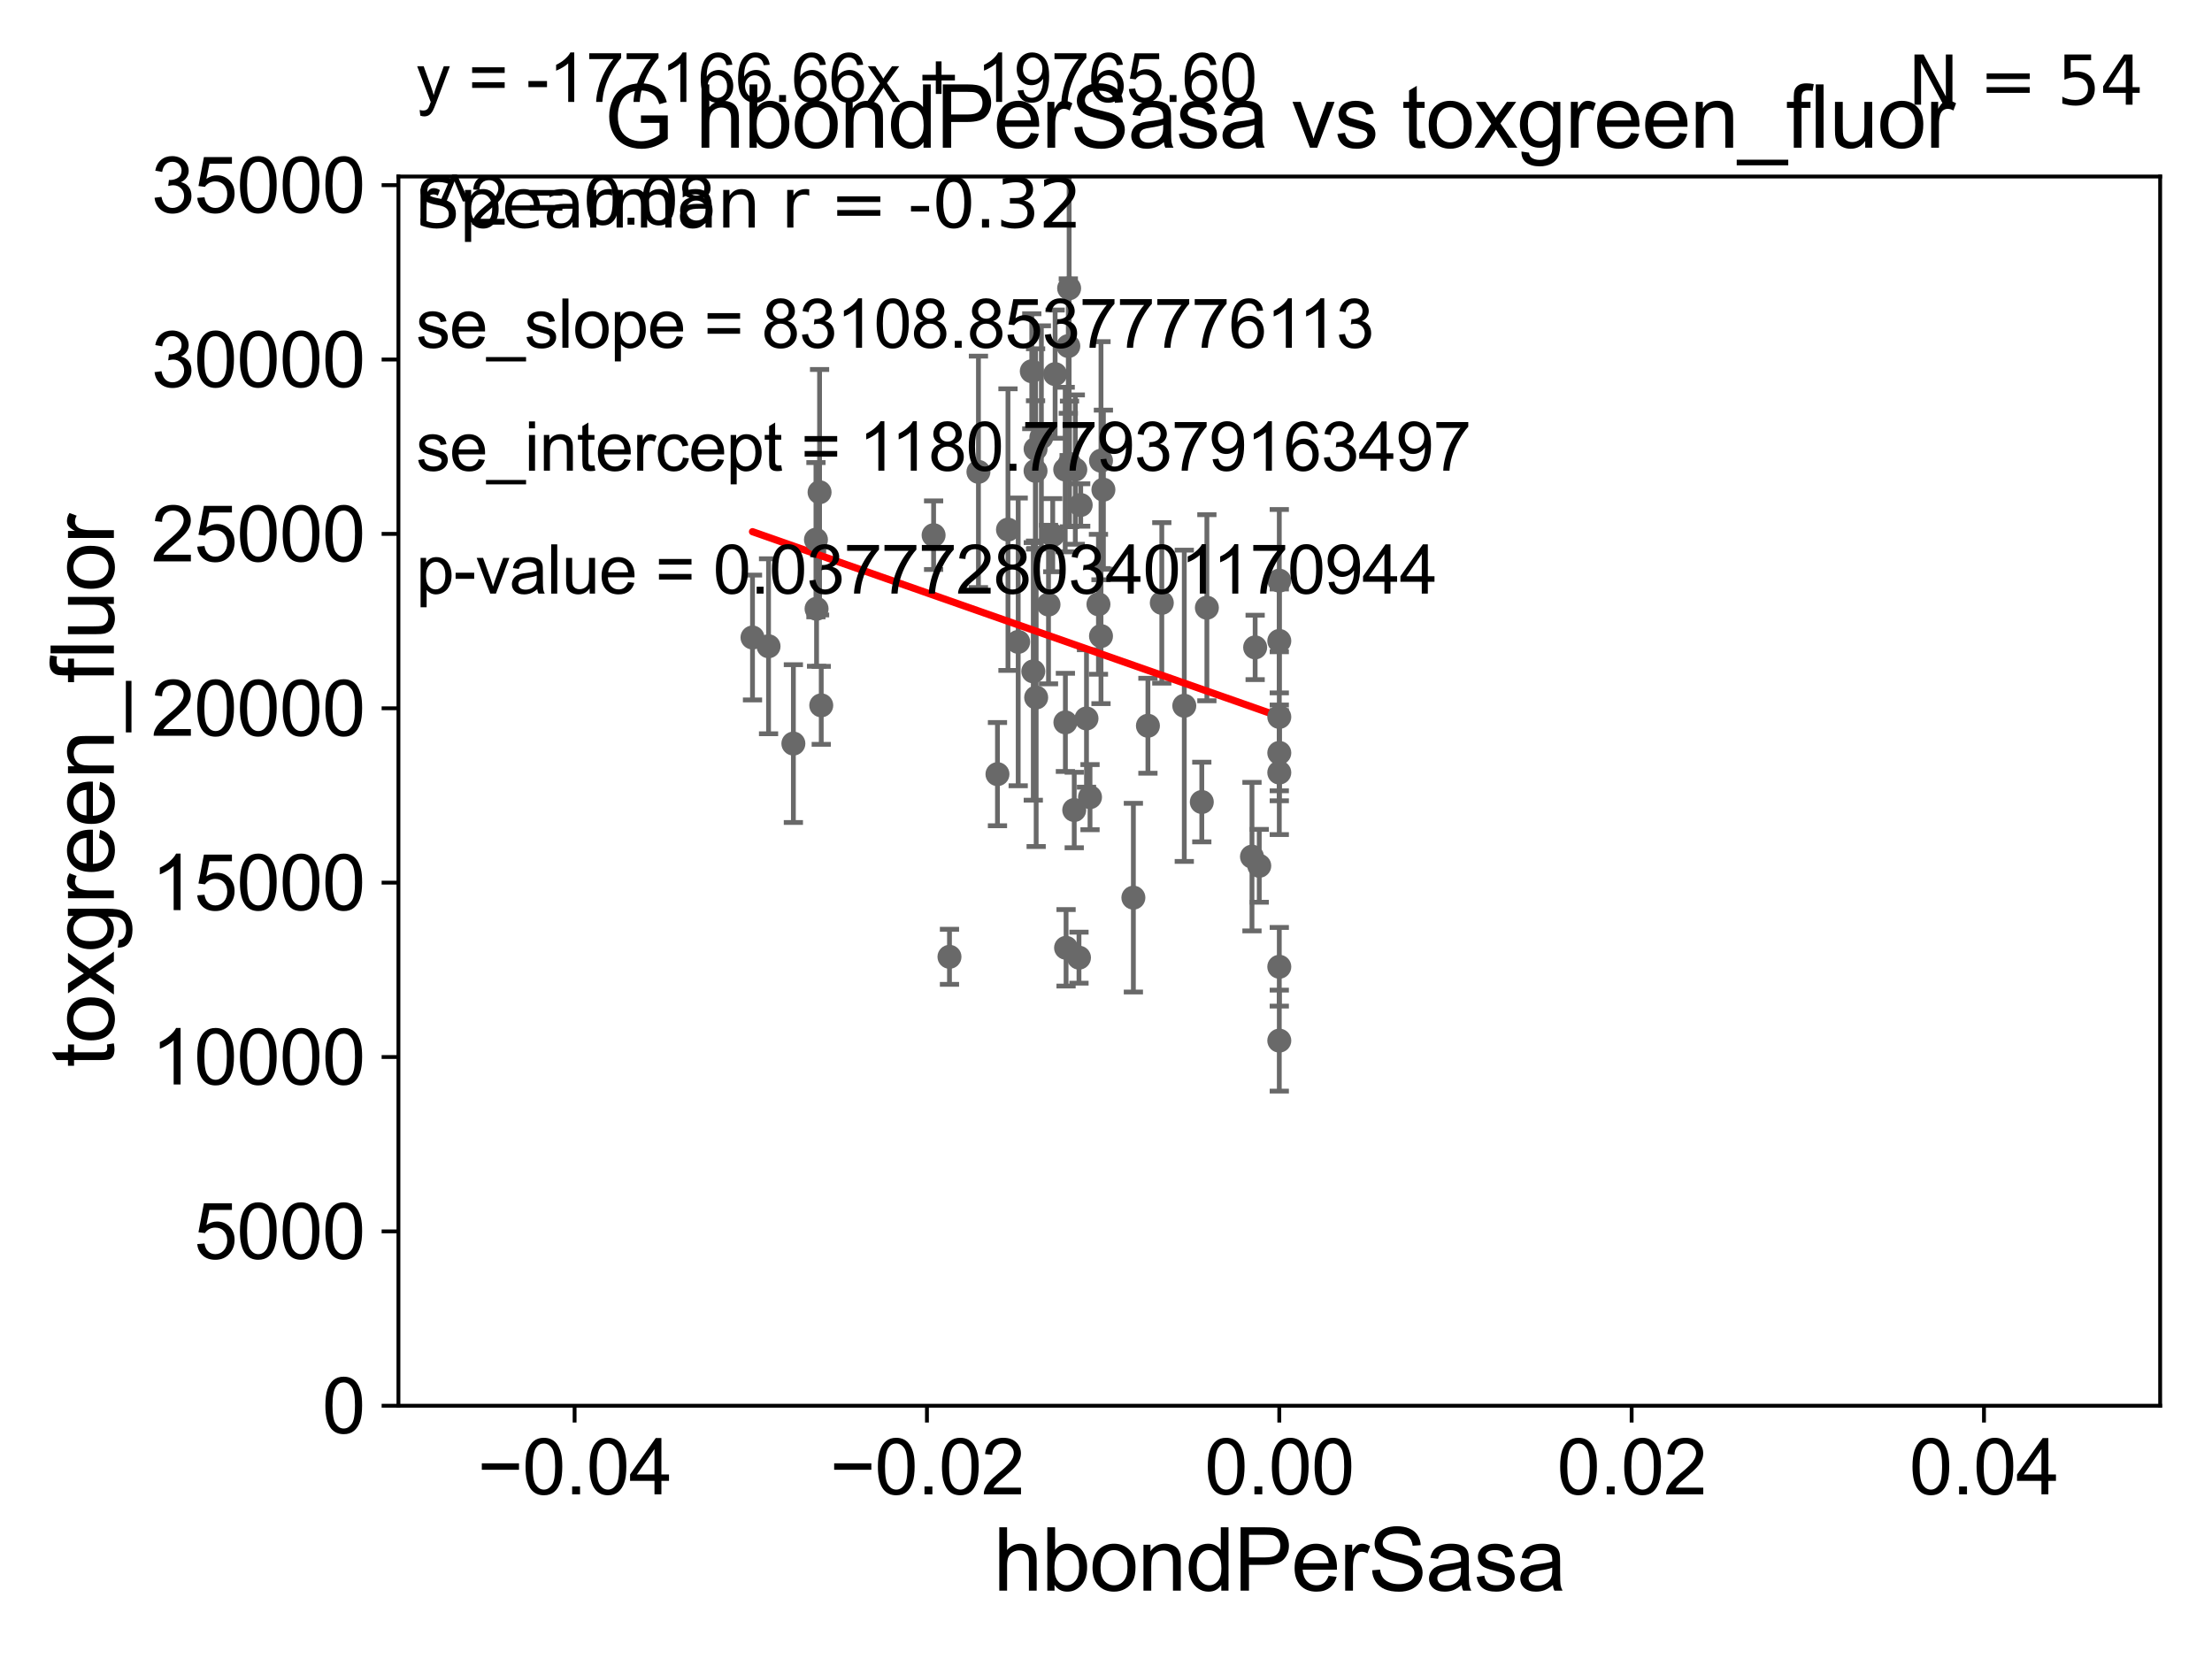<?xml version="1.0" encoding="utf-8" standalone="no"?>
<!DOCTYPE svg PUBLIC "-//W3C//DTD SVG 1.1//EN"
  "http://www.w3.org/Graphics/SVG/1.1/DTD/svg11.dtd">
<svg xmlns:xlink="http://www.w3.org/1999/xlink" width="460.8pt" height="345.6pt" viewBox="0 0 460.8 345.6" xmlns="http://www.w3.org/2000/svg" version="1.1">
 <defs>
  <style type="text/css">*{stroke-linejoin: round; stroke-linecap: butt}</style>
 </defs>
 <g id="figure_1">
  <g id="patch_1">
   <path d="M 0 345.6 
L 460.8 345.6 
L 460.8 0 
L 0 0 
z
" style="fill: #ffffff"/>
  </g>
  <g id="axes_1">
   <g id="patch_2">
    <path d="M 83 292.84 
L 450 292.84 
L 450 36.775 
L 83 36.775 
z
" style="fill: #ffffff"/>
   </g>
   <g id="PathCollection_1">
    <defs>
     <path id="m26bbe0e2ff" d="M 0 1.118 
C 0.297 1.118 0.581 1 0.791 0.791 
C 1 0.581 1.118 0.297 1.118 0 
C 1.118 -0.297 1 -0.581 0.791 -0.791 
C 0.581 -1 0.297 -1.118 0 -1.118 
C -0.297 -1.118 -0.581 -1 -0.791 -0.791 
C -1 -0.581 -1.118 -0.297 -1.118 0 
C -1.118 0.297 -1 0.581 -0.791 0.791 
C -0.581 1 -0.297 1.118 0 1.118 
z
" style="stroke: #696969"/>
    </defs>
    <g clip-path="url(#p5f8762ce98)">
     <use xlink:href="#m26bbe0e2ff" x="219.304" y="111.488" style="fill: #696969; stroke: #696969"/>
     <use xlink:href="#m26bbe0e2ff" x="222.083" y="197.448" style="fill: #696969; stroke: #696969"/>
     <use xlink:href="#m26bbe0e2ff" x="266.5" y="160.94" style="fill: #696969; stroke: #696969"/>
     <use xlink:href="#m26bbe0e2ff" x="216.938" y="91.102" style="fill: #696969; stroke: #696969"/>
     <use xlink:href="#m26bbe0e2ff" x="160.103" y="134.63" style="fill: #696969; stroke: #696969"/>
     <use xlink:href="#m26bbe0e2ff" x="207.791" y="161.27" style="fill: #696969; stroke: #696969"/>
     <use xlink:href="#m26bbe0e2ff" x="261.47" y="134.865" style="fill: #696969; stroke: #696969"/>
     <use xlink:href="#m26bbe0e2ff" x="156.76" y="132.803" style="fill: #696969; stroke: #696969"/>
     <use xlink:href="#m26bbe0e2ff" x="266.5" y="133.517" style="fill: #696969; stroke: #696969"/>
     <use xlink:href="#m26bbe0e2ff" x="227.071" y="166.06" style="fill: #696969; stroke: #696969"/>
     <use xlink:href="#m26bbe0e2ff" x="236.104" y="186.998" style="fill: #696969; stroke: #696969"/>
     <use xlink:href="#m26bbe0e2ff" x="215.853" y="145.302" style="fill: #696969; stroke: #696969"/>
     <use xlink:href="#m26bbe0e2ff" x="246.708" y="147.023" style="fill: #696969; stroke: #696969"/>
     <use xlink:href="#m26bbe0e2ff" x="239.133" y="151.189" style="fill: #696969; stroke: #696969"/>
     <use xlink:href="#m26bbe0e2ff" x="260.81" y="178.452" style="fill: #696969; stroke: #696969"/>
     <use xlink:href="#m26bbe0e2ff" x="262.327" y="180.365" style="fill: #696969; stroke: #696969"/>
     <use xlink:href="#m26bbe0e2ff" x="251.415" y="126.6" style="fill: #696969; stroke: #696969"/>
     <use xlink:href="#m26bbe0e2ff" x="266.5" y="216.78" style="fill: #696969; stroke: #696969"/>
     <use xlink:href="#m26bbe0e2ff" x="266.5" y="149.352" style="fill: #696969; stroke: #696969"/>
     <use xlink:href="#m26bbe0e2ff" x="229.859" y="102.009" style="fill: #696969; stroke: #696969"/>
     <use xlink:href="#m26bbe0e2ff" x="242.025" y="125.59" style="fill: #696969; stroke: #696969"/>
     <use xlink:href="#m26bbe0e2ff" x="250.357" y="167.075" style="fill: #696969; stroke: #696969"/>
     <use xlink:href="#m26bbe0e2ff" x="266.5" y="156.841" style="fill: #696969; stroke: #696969"/>
     <use xlink:href="#m26bbe0e2ff" x="266.5" y="201.398" style="fill: #696969; stroke: #696969"/>
     <use xlink:href="#m26bbe0e2ff" x="221.941" y="150.485" style="fill: #696969; stroke: #696969"/>
     <use xlink:href="#m26bbe0e2ff" x="214.94" y="77.339" style="fill: #696969; stroke: #696969"/>
     <use xlink:href="#m26bbe0e2ff" x="197.793" y="199.322" style="fill: #696969; stroke: #696969"/>
     <use xlink:href="#m26bbe0e2ff" x="225.13" y="105.2" style="fill: #696969; stroke: #696969"/>
     <use xlink:href="#m26bbe0e2ff" x="203.827" y="98.294" style="fill: #696969; stroke: #696969"/>
     <use xlink:href="#m26bbe0e2ff" x="229.358" y="132.506" style="fill: #696969; stroke: #696969"/>
     <use xlink:href="#m26bbe0e2ff" x="215.731" y="93.526" style="fill: #696969; stroke: #696969"/>
     <use xlink:href="#m26bbe0e2ff" x="194.487" y="111.489" style="fill: #696969; stroke: #696969"/>
     <use xlink:href="#m26bbe0e2ff" x="170.104" y="126.822" style="fill: #696969; stroke: #696969"/>
     <use xlink:href="#m26bbe0e2ff" x="219.8" y="77.939" style="fill: #696969; stroke: #696969"/>
     <use xlink:href="#m26bbe0e2ff" x="215.722" y="98.095" style="fill: #696969; stroke: #696969"/>
     <use xlink:href="#m26bbe0e2ff" x="222.549" y="72.091" style="fill: #696969; stroke: #696969"/>
     <use xlink:href="#m26bbe0e2ff" x="165.275" y="154.9" style="fill: #696969; stroke: #696969"/>
     <use xlink:href="#m26bbe0e2ff" x="171.081" y="146.936" style="fill: #696969; stroke: #696969"/>
     <use xlink:href="#m26bbe0e2ff" x="215.254" y="139.863" style="fill: #696969; stroke: #696969"/>
     <use xlink:href="#m26bbe0e2ff" x="221.903" y="97.813" style="fill: #696969; stroke: #696969"/>
     <use xlink:href="#m26bbe0e2ff" x="228.827" y="125.886" style="fill: #696969; stroke: #696969"/>
     <use xlink:href="#m26bbe0e2ff" x="169.978" y="112.428" style="fill: #696969; stroke: #696969"/>
     <use xlink:href="#m26bbe0e2ff" x="266.5" y="120.957" style="fill: #696969; stroke: #696969"/>
     <use xlink:href="#m26bbe0e2ff" x="229.358" y="95.974" style="fill: #696969; stroke: #696969"/>
     <use xlink:href="#m26bbe0e2ff" x="224.007" y="97.821" style="fill: #696969; stroke: #696969"/>
     <use xlink:href="#m26bbe0e2ff" x="170.732" y="102.541" style="fill: #696969; stroke: #696969"/>
     <use xlink:href="#m26bbe0e2ff" x="218.423" y="125.939" style="fill: #696969; stroke: #696969"/>
     <use xlink:href="#m26bbe0e2ff" x="223.783" y="168.741" style="fill: #696969; stroke: #696969"/>
     <use xlink:href="#m26bbe0e2ff" x="222.796" y="96.642" style="fill: #696969; stroke: #696969"/>
     <use xlink:href="#m26bbe0e2ff" x="224.772" y="199.497" style="fill: #696969; stroke: #696969"/>
     <use xlink:href="#m26bbe0e2ff" x="209.981" y="110.328" style="fill: #696969; stroke: #696969"/>
     <use xlink:href="#m26bbe0e2ff" x="226.338" y="149.673" style="fill: #696969; stroke: #696969"/>
     <use xlink:href="#m26bbe0e2ff" x="222.72" y="60.054" style="fill: #696969; stroke: #696969"/>
     <use xlink:href="#m26bbe0e2ff" x="212.109" y="133.718" style="fill: #696969; stroke: #696969"/>
    </g>
   </g>
   <g id="matplotlib.axis_1">
    <g id="xtick_1">
     <g id="line2d_1">
      <defs>
       <path id="meb82404564" d="M 0 0 
L 0 3.5 
" style="stroke: #000000; stroke-width: 0.8"/>
      </defs>
      <g>
       <use xlink:href="#meb82404564" x="119.7" y="292.84" style="stroke: #000000; stroke-width: 0.8"/>
      </g>
     </g>
     <g id="text_1">
      <!-- −0.04 -->
      <g transform="translate(99.459 311.293)scale(0.16 -0.16)">
       <defs>
        <path id="ArialMT-2212" d="M 3381 1997 
L 356 1997 
L 356 2522 
L 3381 2522 
L 3381 1997 
z
" transform="scale(0.016)"/>
        <path id="ArialMT-30" d="M 266 2259 
Q 266 3072 433 3567 
Q 600 4063 929 4331 
Q 1259 4600 1759 4600 
Q 2128 4600 2406 4451 
Q 2684 4303 2865 4023 
Q 3047 3744 3150 3342 
Q 3253 2941 3253 2259 
Q 3253 1453 3087 958 
Q 2922 463 2592 192 
Q 2263 -78 1759 -78 
Q 1097 -78 719 397 
Q 266 969 266 2259 
z
M 844 2259 
Q 844 1131 1108 757 
Q 1372 384 1759 384 
Q 2147 384 2411 759 
Q 2675 1134 2675 2259 
Q 2675 3391 2411 3762 
Q 2147 4134 1753 4134 
Q 1366 4134 1134 3806 
Q 844 3388 844 2259 
z
" transform="scale(0.016)"/>
        <path id="ArialMT-2e" d="M 581 0 
L 581 641 
L 1222 641 
L 1222 0 
L 581 0 
z
" transform="scale(0.016)"/>
        <path id="ArialMT-34" d="M 2069 0 
L 2069 1097 
L 81 1097 
L 81 1613 
L 2172 4581 
L 2631 4581 
L 2631 1613 
L 3250 1613 
L 3250 1097 
L 2631 1097 
L 2631 0 
L 2069 0 
z
M 2069 1613 
L 2069 3678 
L 634 1613 
L 2069 1613 
z
" transform="scale(0.016)"/>
       </defs>
       <use xlink:href="#ArialMT-2212"/>
       <use xlink:href="#ArialMT-30" x="58.398"/>
       <use xlink:href="#ArialMT-2e" x="114.014"/>
       <use xlink:href="#ArialMT-30" x="141.797"/>
       <use xlink:href="#ArialMT-34" x="197.412"/>
      </g>
     </g>
    </g>
    <g id="xtick_2">
     <g id="line2d_2">
      <g>
       <use xlink:href="#meb82404564" x="193.1" y="292.84" style="stroke: #000000; stroke-width: 0.8"/>
      </g>
     </g>
     <g id="text_2">
      <!-- −0.02 -->
      <g transform="translate(172.859 311.293)scale(0.16 -0.16)">
       <defs>
        <path id="ArialMT-32" d="M 3222 541 
L 3222 0 
L 194 0 
Q 188 203 259 391 
Q 375 700 629 1000 
Q 884 1300 1366 1694 
Q 2113 2306 2375 2664 
Q 2638 3022 2638 3341 
Q 2638 3675 2398 3904 
Q 2159 4134 1775 4134 
Q 1369 4134 1125 3890 
Q 881 3647 878 3216 
L 300 3275 
Q 359 3922 746 4261 
Q 1134 4600 1788 4600 
Q 2447 4600 2831 4234 
Q 3216 3869 3216 3328 
Q 3216 3053 3103 2787 
Q 2991 2522 2730 2228 
Q 2469 1934 1863 1422 
Q 1356 997 1212 845 
Q 1069 694 975 541 
L 3222 541 
z
" transform="scale(0.016)"/>
       </defs>
       <use xlink:href="#ArialMT-2212"/>
       <use xlink:href="#ArialMT-30" x="58.398"/>
       <use xlink:href="#ArialMT-2e" x="114.014"/>
       <use xlink:href="#ArialMT-30" x="141.797"/>
       <use xlink:href="#ArialMT-32" x="197.412"/>
      </g>
     </g>
    </g>
    <g id="xtick_3">
     <g id="line2d_3">
      <g>
       <use xlink:href="#meb82404564" x="266.5" y="292.84" style="stroke: #000000; stroke-width: 0.8"/>
      </g>
     </g>
     <g id="text_3">
      <!-- 0.00 -->
      <g transform="translate(250.931 311.293)scale(0.16 -0.16)">
       <use xlink:href="#ArialMT-30"/>
       <use xlink:href="#ArialMT-2e" x="55.615"/>
       <use xlink:href="#ArialMT-30" x="83.398"/>
       <use xlink:href="#ArialMT-30" x="139.014"/>
      </g>
     </g>
    </g>
    <g id="xtick_4">
     <g id="line2d_4">
      <g>
       <use xlink:href="#meb82404564" x="339.9" y="292.84" style="stroke: #000000; stroke-width: 0.8"/>
      </g>
     </g>
     <g id="text_4">
      <!-- 0.02 -->
      <g transform="translate(324.331 311.293)scale(0.16 -0.16)">
       <use xlink:href="#ArialMT-30"/>
       <use xlink:href="#ArialMT-2e" x="55.615"/>
       <use xlink:href="#ArialMT-30" x="83.398"/>
       <use xlink:href="#ArialMT-32" x="139.014"/>
      </g>
     </g>
    </g>
    <g id="xtick_5">
     <g id="line2d_5">
      <g>
       <use xlink:href="#meb82404564" x="413.3" y="292.84" style="stroke: #000000; stroke-width: 0.8"/>
      </g>
     </g>
     <g id="text_5">
      <!-- 0.04 -->
      <g transform="translate(397.731 311.293)scale(0.16 -0.16)">
       <use xlink:href="#ArialMT-30"/>
       <use xlink:href="#ArialMT-2e" x="55.615"/>
       <use xlink:href="#ArialMT-30" x="83.398"/>
       <use xlink:href="#ArialMT-34" x="139.014"/>
      </g>
     </g>
    </g>
    <g id="text_6">
     <!-- hbondPerSasa -->
     <g transform="translate(206.958 331.357)scale(0.18 -0.18)">
      <defs>
       <path id="ArialMT-68" d="M 422 0 
L 422 4581 
L 984 4581 
L 984 2938 
Q 1378 3394 1978 3394 
Q 2347 3394 2619 3248 
Q 2891 3103 3008 2847 
Q 3125 2591 3125 2103 
L 3125 0 
L 2563 0 
L 2563 2103 
Q 2563 2525 2380 2717 
Q 2197 2909 1863 2909 
Q 1613 2909 1392 2779 
Q 1172 2650 1078 2428 
Q 984 2206 984 1816 
L 984 0 
L 422 0 
z
" transform="scale(0.016)"/>
       <path id="ArialMT-62" d="M 941 0 
L 419 0 
L 419 4581 
L 981 4581 
L 981 2947 
Q 1338 3394 1891 3394 
Q 2197 3394 2470 3270 
Q 2744 3147 2920 2923 
Q 3097 2700 3197 2384 
Q 3297 2069 3297 1709 
Q 3297 856 2875 390 
Q 2453 -75 1863 -75 
Q 1275 -75 941 416 
L 941 0 
z
M 934 1684 
Q 934 1088 1097 822 
Q 1363 388 1816 388 
Q 2184 388 2453 708 
Q 2722 1028 2722 1663 
Q 2722 2313 2464 2622 
Q 2206 2931 1841 2931 
Q 1472 2931 1203 2611 
Q 934 2291 934 1684 
z
" transform="scale(0.016)"/>
       <path id="ArialMT-6f" d="M 213 1659 
Q 213 2581 725 3025 
Q 1153 3394 1769 3394 
Q 2453 3394 2887 2945 
Q 3322 2497 3322 1706 
Q 3322 1066 3130 698 
Q 2938 331 2570 128 
Q 2203 -75 1769 -75 
Q 1072 -75 642 372 
Q 213 819 213 1659 
z
M 791 1659 
Q 791 1022 1069 705 
Q 1347 388 1769 388 
Q 2188 388 2466 706 
Q 2744 1025 2744 1678 
Q 2744 2294 2464 2611 
Q 2184 2928 1769 2928 
Q 1347 2928 1069 2612 
Q 791 2297 791 1659 
z
" transform="scale(0.016)"/>
       <path id="ArialMT-6e" d="M 422 0 
L 422 3319 
L 928 3319 
L 928 2847 
Q 1294 3394 1984 3394 
Q 2284 3394 2536 3286 
Q 2788 3178 2913 3003 
Q 3038 2828 3088 2588 
Q 3119 2431 3119 2041 
L 3119 0 
L 2556 0 
L 2556 2019 
Q 2556 2363 2490 2533 
Q 2425 2703 2258 2804 
Q 2091 2906 1866 2906 
Q 1506 2906 1245 2678 
Q 984 2450 984 1813 
L 984 0 
L 422 0 
z
" transform="scale(0.016)"/>
       <path id="ArialMT-64" d="M 2575 0 
L 2575 419 
Q 2259 -75 1647 -75 
Q 1250 -75 917 144 
Q 584 363 401 755 
Q 219 1147 219 1656 
Q 219 2153 384 2558 
Q 550 2963 881 3178 
Q 1213 3394 1622 3394 
Q 1922 3394 2156 3267 
Q 2391 3141 2538 2938 
L 2538 4581 
L 3097 4581 
L 3097 0 
L 2575 0 
z
M 797 1656 
Q 797 1019 1065 703 
Q 1334 388 1700 388 
Q 2069 388 2326 689 
Q 2584 991 2584 1609 
Q 2584 2291 2321 2609 
Q 2059 2928 1675 2928 
Q 1300 2928 1048 2622 
Q 797 2316 797 1656 
z
" transform="scale(0.016)"/>
       <path id="ArialMT-50" d="M 494 0 
L 494 4581 
L 2222 4581 
Q 2678 4581 2919 4538 
Q 3256 4481 3484 4323 
Q 3713 4166 3852 3881 
Q 3991 3597 3991 3256 
Q 3991 2672 3619 2267 
Q 3247 1863 2275 1863 
L 1100 1863 
L 1100 0 
L 494 0 
z
M 1100 2403 
L 2284 2403 
Q 2872 2403 3119 2622 
Q 3366 2841 3366 3238 
Q 3366 3525 3220 3729 
Q 3075 3934 2838 4000 
Q 2684 4041 2272 4041 
L 1100 4041 
L 1100 2403 
z
" transform="scale(0.016)"/>
       <path id="ArialMT-65" d="M 2694 1069 
L 3275 997 
Q 3138 488 2766 206 
Q 2394 -75 1816 -75 
Q 1088 -75 661 373 
Q 234 822 234 1631 
Q 234 2469 665 2931 
Q 1097 3394 1784 3394 
Q 2450 3394 2872 2941 
Q 3294 2488 3294 1666 
Q 3294 1616 3291 1516 
L 816 1516 
Q 847 969 1125 678 
Q 1403 388 1819 388 
Q 2128 388 2347 550 
Q 2566 713 2694 1069 
z
M 847 1978 
L 2700 1978 
Q 2663 2397 2488 2606 
Q 2219 2931 1791 2931 
Q 1403 2931 1139 2672 
Q 875 2413 847 1978 
z
" transform="scale(0.016)"/>
       <path id="ArialMT-72" d="M 416 0 
L 416 3319 
L 922 3319 
L 922 2816 
Q 1116 3169 1280 3281 
Q 1444 3394 1641 3394 
Q 1925 3394 2219 3213 
L 2025 2691 
Q 1819 2813 1613 2813 
Q 1428 2813 1281 2702 
Q 1134 2591 1072 2394 
Q 978 2094 978 1738 
L 978 0 
L 416 0 
z
" transform="scale(0.016)"/>
       <path id="ArialMT-53" d="M 288 1472 
L 859 1522 
Q 900 1178 1048 958 
Q 1197 738 1509 602 
Q 1822 466 2213 466 
Q 2559 466 2825 569 
Q 3091 672 3220 851 
Q 3350 1031 3350 1244 
Q 3350 1459 3225 1620 
Q 3100 1781 2813 1891 
Q 2628 1963 1997 2114 
Q 1366 2266 1113 2400 
Q 784 2572 623 2826 
Q 463 3081 463 3397 
Q 463 3744 659 4045 
Q 856 4347 1234 4503 
Q 1613 4659 2075 4659 
Q 2584 4659 2973 4495 
Q 3363 4331 3572 4012 
Q 3781 3694 3797 3291 
L 3216 3247 
Q 3169 3681 2898 3903 
Q 2628 4125 2100 4125 
Q 1550 4125 1298 3923 
Q 1047 3722 1047 3438 
Q 1047 3191 1225 3031 
Q 1400 2872 2139 2705 
Q 2878 2538 3153 2413 
Q 3553 2228 3743 1945 
Q 3934 1663 3934 1294 
Q 3934 928 3725 604 
Q 3516 281 3123 101 
Q 2731 -78 2241 -78 
Q 1619 -78 1198 103 
Q 778 284 539 648 
Q 300 1013 288 1472 
z
" transform="scale(0.016)"/>
       <path id="ArialMT-61" d="M 2588 409 
Q 2275 144 1986 34 
Q 1697 -75 1366 -75 
Q 819 -75 525 192 
Q 231 459 231 875 
Q 231 1119 342 1320 
Q 453 1522 633 1644 
Q 813 1766 1038 1828 
Q 1203 1872 1538 1913 
Q 2219 1994 2541 2106 
Q 2544 2222 2544 2253 
Q 2544 2597 2384 2738 
Q 2169 2928 1744 2928 
Q 1347 2928 1158 2789 
Q 969 2650 878 2297 
L 328 2372 
Q 403 2725 575 2942 
Q 747 3159 1072 3276 
Q 1397 3394 1825 3394 
Q 2250 3394 2515 3294 
Q 2781 3194 2906 3042 
Q 3031 2891 3081 2659 
Q 3109 2516 3109 2141 
L 3109 1391 
Q 3109 606 3145 398 
Q 3181 191 3288 0 
L 2700 0 
Q 2613 175 2588 409 
z
M 2541 1666 
Q 2234 1541 1622 1453 
Q 1275 1403 1131 1340 
Q 988 1278 909 1158 
Q 831 1038 831 891 
Q 831 666 1001 516 
Q 1172 366 1500 366 
Q 1825 366 2078 508 
Q 2331 650 2450 897 
Q 2541 1088 2541 1459 
L 2541 1666 
z
" transform="scale(0.016)"/>
       <path id="ArialMT-73" d="M 197 991 
L 753 1078 
Q 800 744 1014 566 
Q 1228 388 1613 388 
Q 2000 388 2187 545 
Q 2375 703 2375 916 
Q 2375 1106 2209 1216 
Q 2094 1291 1634 1406 
Q 1016 1563 777 1677 
Q 538 1791 414 1992 
Q 291 2194 291 2438 
Q 291 2659 392 2848 
Q 494 3038 669 3163 
Q 800 3259 1026 3326 
Q 1253 3394 1513 3394 
Q 1903 3394 2198 3281 
Q 2494 3169 2634 2976 
Q 2775 2784 2828 2463 
L 2278 2388 
Q 2241 2644 2061 2787 
Q 1881 2931 1553 2931 
Q 1166 2931 1000 2803 
Q 834 2675 834 2503 
Q 834 2394 903 2306 
Q 972 2216 1119 2156 
Q 1203 2125 1616 2013 
Q 2213 1853 2448 1751 
Q 2684 1650 2818 1456 
Q 2953 1263 2953 975 
Q 2953 694 2789 445 
Q 2625 197 2315 61 
Q 2006 -75 1616 -75 
Q 969 -75 630 194 
Q 291 463 197 991 
z
" transform="scale(0.016)"/>
      </defs>
      <use xlink:href="#ArialMT-68"/>
      <use xlink:href="#ArialMT-62" x="55.615"/>
      <use xlink:href="#ArialMT-6f" x="111.23"/>
      <use xlink:href="#ArialMT-6e" x="166.846"/>
      <use xlink:href="#ArialMT-64" x="222.461"/>
      <use xlink:href="#ArialMT-50" x="278.076"/>
      <use xlink:href="#ArialMT-65" x="344.775"/>
      <use xlink:href="#ArialMT-72" x="400.391"/>
      <use xlink:href="#ArialMT-53" x="433.691"/>
      <use xlink:href="#ArialMT-61" x="500.391"/>
      <use xlink:href="#ArialMT-73" x="556.006"/>
      <use xlink:href="#ArialMT-61" x="606.006"/>
     </g>
    </g>
   </g>
   <g id="matplotlib.axis_2">
    <g id="ytick_1">
     <g id="line2d_6">
      <defs>
       <path id="m2d3e78e60e" d="M 0 0 
L -3.5 0 
" style="stroke: #000000; stroke-width: 0.8"/>
      </defs>
      <g>
       <use xlink:href="#m2d3e78e60e" x="83" y="292.84" style="stroke: #000000; stroke-width: 0.8"/>
      </g>
     </g>
     <g id="text_7">
      <!-- 0 -->
      <g transform="translate(67.103 298.566)scale(0.16 -0.16)">
       <use xlink:href="#ArialMT-30"/>
      </g>
     </g>
    </g>
    <g id="ytick_2">
     <g id="line2d_7">
      <g>
       <use xlink:href="#m2d3e78e60e" x="83" y="256.516" style="stroke: #000000; stroke-width: 0.8"/>
      </g>
     </g>
     <g id="text_8">
      <!-- 5000 -->
      <g transform="translate(40.41 262.242)scale(0.16 -0.16)">
       <defs>
        <path id="ArialMT-35" d="M 266 1200 
L 856 1250 
Q 922 819 1161 601 
Q 1400 384 1738 384 
Q 2144 384 2425 690 
Q 2706 997 2706 1503 
Q 2706 1984 2436 2262 
Q 2166 2541 1728 2541 
Q 1456 2541 1237 2417 
Q 1019 2294 894 2097 
L 366 2166 
L 809 4519 
L 3088 4519 
L 3088 3981 
L 1259 3981 
L 1013 2750 
Q 1425 3038 1878 3038 
Q 2478 3038 2890 2622 
Q 3303 2206 3303 1553 
Q 3303 931 2941 478 
Q 2500 -78 1738 -78 
Q 1113 -78 717 272 
Q 322 622 266 1200 
z
" transform="scale(0.016)"/>
       </defs>
       <use xlink:href="#ArialMT-35"/>
       <use xlink:href="#ArialMT-30" x="55.615"/>
       <use xlink:href="#ArialMT-30" x="111.23"/>
       <use xlink:href="#ArialMT-30" x="166.846"/>
      </g>
     </g>
    </g>
    <g id="ytick_3">
     <g id="line2d_8">
      <g>
       <use xlink:href="#m2d3e78e60e" x="83" y="220.192" style="stroke: #000000; stroke-width: 0.8"/>
      </g>
     </g>
     <g id="text_9">
      <!-- 10000 -->
      <g transform="translate(31.512 225.918)scale(0.16 -0.16)">
       <defs>
        <path id="ArialMT-31" d="M 2384 0 
L 1822 0 
L 1822 3584 
Q 1619 3391 1289 3197 
Q 959 3003 697 2906 
L 697 3450 
Q 1169 3672 1522 3987 
Q 1875 4303 2022 4600 
L 2384 4600 
L 2384 0 
z
" transform="scale(0.016)"/>
       </defs>
       <use xlink:href="#ArialMT-31"/>
       <use xlink:href="#ArialMT-30" x="55.615"/>
       <use xlink:href="#ArialMT-30" x="111.23"/>
       <use xlink:href="#ArialMT-30" x="166.846"/>
       <use xlink:href="#ArialMT-30" x="222.461"/>
      </g>
     </g>
    </g>
    <g id="ytick_4">
     <g id="line2d_9">
      <g>
       <use xlink:href="#m2d3e78e60e" x="83" y="183.867" style="stroke: #000000; stroke-width: 0.8"/>
      </g>
     </g>
     <g id="text_10">
      <!-- 15000 -->
      <g transform="translate(31.512 189.594)scale(0.16 -0.16)">
       <use xlink:href="#ArialMT-31"/>
       <use xlink:href="#ArialMT-35" x="55.615"/>
       <use xlink:href="#ArialMT-30" x="111.23"/>
       <use xlink:href="#ArialMT-30" x="166.846"/>
       <use xlink:href="#ArialMT-30" x="222.461"/>
      </g>
     </g>
    </g>
    <g id="ytick_5">
     <g id="line2d_10">
      <g>
       <use xlink:href="#m2d3e78e60e" x="83" y="147.543" style="stroke: #000000; stroke-width: 0.8"/>
      </g>
     </g>
     <g id="text_11">
      <!-- 20000 -->
      <g transform="translate(31.512 153.27)scale(0.16 -0.16)">
       <use xlink:href="#ArialMT-32"/>
       <use xlink:href="#ArialMT-30" x="55.615"/>
       <use xlink:href="#ArialMT-30" x="111.23"/>
       <use xlink:href="#ArialMT-30" x="166.846"/>
       <use xlink:href="#ArialMT-30" x="222.461"/>
      </g>
     </g>
    </g>
    <g id="ytick_6">
     <g id="line2d_11">
      <g>
       <use xlink:href="#m2d3e78e60e" x="83" y="111.219" style="stroke: #000000; stroke-width: 0.8"/>
      </g>
     </g>
     <g id="text_12">
      <!-- 25000 -->
      <g transform="translate(31.512 116.945)scale(0.16 -0.16)">
       <use xlink:href="#ArialMT-32"/>
       <use xlink:href="#ArialMT-35" x="55.615"/>
       <use xlink:href="#ArialMT-30" x="111.23"/>
       <use xlink:href="#ArialMT-30" x="166.846"/>
       <use xlink:href="#ArialMT-30" x="222.461"/>
      </g>
     </g>
    </g>
    <g id="ytick_7">
     <g id="line2d_12">
      <g>
       <use xlink:href="#m2d3e78e60e" x="83" y="74.895" style="stroke: #000000; stroke-width: 0.8"/>
      </g>
     </g>
     <g id="text_13">
      <!-- 30000 -->
      <g transform="translate(31.512 80.621)scale(0.16 -0.16)">
       <defs>
        <path id="ArialMT-33" d="M 269 1209 
L 831 1284 
Q 928 806 1161 595 
Q 1394 384 1728 384 
Q 2125 384 2398 659 
Q 2672 934 2672 1341 
Q 2672 1728 2419 1979 
Q 2166 2231 1775 2231 
Q 1616 2231 1378 2169 
L 1441 2663 
Q 1497 2656 1531 2656 
Q 1891 2656 2178 2843 
Q 2466 3031 2466 3422 
Q 2466 3731 2256 3934 
Q 2047 4138 1716 4138 
Q 1388 4138 1169 3931 
Q 950 3725 888 3313 
L 325 3413 
Q 428 3978 793 4289 
Q 1159 4600 1703 4600 
Q 2078 4600 2393 4439 
Q 2709 4278 2876 4000 
Q 3044 3722 3044 3409 
Q 3044 3113 2884 2869 
Q 2725 2625 2413 2481 
Q 2819 2388 3044 2092 
Q 3269 1797 3269 1353 
Q 3269 753 2831 336 
Q 2394 -81 1725 -81 
Q 1122 -81 723 278 
Q 325 638 269 1209 
z
" transform="scale(0.016)"/>
       </defs>
       <use xlink:href="#ArialMT-33"/>
       <use xlink:href="#ArialMT-30" x="55.615"/>
       <use xlink:href="#ArialMT-30" x="111.23"/>
       <use xlink:href="#ArialMT-30" x="166.846"/>
       <use xlink:href="#ArialMT-30" x="222.461"/>
      </g>
     </g>
    </g>
    <g id="ytick_8">
     <g id="line2d_13">
      <g>
       <use xlink:href="#m2d3e78e60e" x="83" y="38.571" style="stroke: #000000; stroke-width: 0.8"/>
      </g>
     </g>
     <g id="text_14">
      <!-- 35000 -->
      <g transform="translate(31.512 44.297)scale(0.16 -0.16)">
       <use xlink:href="#ArialMT-33"/>
       <use xlink:href="#ArialMT-35" x="55.615"/>
       <use xlink:href="#ArialMT-30" x="111.23"/>
       <use xlink:href="#ArialMT-30" x="166.846"/>
       <use xlink:href="#ArialMT-30" x="222.461"/>
      </g>
     </g>
    </g>
    <g id="text_15">
     <!-- toxgreen_fluor -->
     <g transform="translate(23.724 222.34)rotate(-90)scale(0.18 -0.18)">
      <defs>
       <path id="ArialMT-74" d="M 1650 503 
L 1731 6 
Q 1494 -44 1306 -44 
Q 1000 -44 831 53 
Q 663 150 594 308 
Q 525 466 525 972 
L 525 2881 
L 113 2881 
L 113 3319 
L 525 3319 
L 525 4141 
L 1084 4478 
L 1084 3319 
L 1650 3319 
L 1650 2881 
L 1084 2881 
L 1084 941 
Q 1084 700 1114 631 
Q 1144 563 1211 522 
Q 1278 481 1403 481 
Q 1497 481 1650 503 
z
" transform="scale(0.016)"/>
       <path id="ArialMT-78" d="M 47 0 
L 1259 1725 
L 138 3319 
L 841 3319 
L 1350 2541 
Q 1494 2319 1581 2169 
Q 1719 2375 1834 2534 
L 2394 3319 
L 3066 3319 
L 1919 1756 
L 3153 0 
L 2463 0 
L 1781 1031 
L 1600 1309 
L 728 0 
L 47 0 
z
" transform="scale(0.016)"/>
       <path id="ArialMT-67" d="M 319 -275 
L 866 -356 
Q 900 -609 1056 -725 
Q 1266 -881 1628 -881 
Q 2019 -881 2231 -725 
Q 2444 -569 2519 -288 
Q 2563 -116 2559 434 
Q 2191 0 1641 0 
Q 956 0 581 494 
Q 206 988 206 1678 
Q 206 2153 378 2554 
Q 550 2956 876 3175 
Q 1203 3394 1644 3394 
Q 2231 3394 2613 2919 
L 2613 3319 
L 3131 3319 
L 3131 450 
Q 3131 -325 2973 -648 
Q 2816 -972 2473 -1159 
Q 2131 -1347 1631 -1347 
Q 1038 -1347 672 -1080 
Q 306 -813 319 -275 
z
M 784 1719 
Q 784 1066 1043 766 
Q 1303 466 1694 466 
Q 2081 466 2343 764 
Q 2606 1063 2606 1700 
Q 2606 2309 2336 2618 
Q 2066 2928 1684 2928 
Q 1309 2928 1046 2623 
Q 784 2319 784 1719 
z
" transform="scale(0.016)"/>
       <path id="ArialMT-5f" d="M -97 -1272 
L -97 -866 
L 3631 -866 
L 3631 -1272 
L -97 -1272 
z
" transform="scale(0.016)"/>
       <path id="ArialMT-66" d="M 556 0 
L 556 2881 
L 59 2881 
L 59 3319 
L 556 3319 
L 556 3672 
Q 556 4006 616 4169 
Q 697 4388 901 4523 
Q 1106 4659 1475 4659 
Q 1713 4659 2000 4603 
L 1916 4113 
Q 1741 4144 1584 4144 
Q 1328 4144 1222 4034 
Q 1116 3925 1116 3625 
L 1116 3319 
L 1763 3319 
L 1763 2881 
L 1116 2881 
L 1116 0 
L 556 0 
z
" transform="scale(0.016)"/>
       <path id="ArialMT-6c" d="M 409 0 
L 409 4581 
L 972 4581 
L 972 0 
L 409 0 
z
" transform="scale(0.016)"/>
       <path id="ArialMT-75" d="M 2597 0 
L 2597 488 
Q 2209 -75 1544 -75 
Q 1250 -75 995 37 
Q 741 150 617 320 
Q 494 491 444 738 
Q 409 903 409 1263 
L 409 3319 
L 972 3319 
L 972 1478 
Q 972 1038 1006 884 
Q 1059 663 1231 536 
Q 1403 409 1656 409 
Q 1909 409 2131 539 
Q 2353 669 2445 892 
Q 2538 1116 2538 1541 
L 2538 3319 
L 3100 3319 
L 3100 0 
L 2597 0 
z
" transform="scale(0.016)"/>
      </defs>
      <use xlink:href="#ArialMT-74"/>
      <use xlink:href="#ArialMT-6f" x="27.783"/>
      <use xlink:href="#ArialMT-78" x="83.398"/>
      <use xlink:href="#ArialMT-67" x="133.398"/>
      <use xlink:href="#ArialMT-72" x="189.014"/>
      <use xlink:href="#ArialMT-65" x="222.314"/>
      <use xlink:href="#ArialMT-65" x="277.93"/>
      <use xlink:href="#ArialMT-6e" x="333.545"/>
      <use xlink:href="#ArialMT-5f" x="389.16"/>
      <use xlink:href="#ArialMT-66" x="444.775"/>
      <use xlink:href="#ArialMT-6c" x="472.559"/>
      <use xlink:href="#ArialMT-75" x="494.775"/>
      <use xlink:href="#ArialMT-6f" x="550.391"/>
      <use xlink:href="#ArialMT-72" x="606.006"/>
     </g>
    </g>
   </g>
   <g id="LineCollection_1">
    <path d="M 219.304 119.104 
L 219.304 103.872 
" clip-path="url(#p5f8762ce98)" style="fill: none; stroke: #696969"/>
    <path d="M 222.083 205.416 
L 222.083 189.481 
" clip-path="url(#p5f8762ce98)" style="fill: none; stroke: #696969"/>
    <path d="M 266.5 173.855 
L 266.5 148.026 
" clip-path="url(#p5f8762ce98)" style="fill: none; stroke: #696969"/>
    <path d="M 216.938 114.329 
L 216.938 67.876 
" clip-path="url(#p5f8762ce98)" style="fill: none; stroke: #696969"/>
    <path d="M 160.103 152.856 
L 160.103 116.404 
" clip-path="url(#p5f8762ce98)" style="fill: none; stroke: #696969"/>
    <path d="M 207.791 172.022 
L 207.791 150.517 
" clip-path="url(#p5f8762ce98)" style="fill: none; stroke: #696969"/>
    <path d="M 261.47 141.573 
L 261.47 128.157 
" clip-path="url(#p5f8762ce98)" style="fill: none; stroke: #696969"/>
    <path d="M 156.76 145.809 
L 156.76 119.798 
" clip-path="url(#p5f8762ce98)" style="fill: none; stroke: #696969"/>
    <path d="M 266.5 144.34 
L 266.5 122.694 
" clip-path="url(#p5f8762ce98)" style="fill: none; stroke: #696969"/>
    <path d="M 227.071 172.842 
L 227.071 159.277 
" clip-path="url(#p5f8762ce98)" style="fill: none; stroke: #696969"/>
    <path d="M 236.104 206.656 
L 236.104 167.341 
" clip-path="url(#p5f8762ce98)" style="fill: none; stroke: #696969"/>
    <path d="M 215.853 176.343 
L 215.853 114.261 
" clip-path="url(#p5f8762ce98)" style="fill: none; stroke: #696969"/>
    <path d="M 246.708 179.444 
L 246.708 114.602 
" clip-path="url(#p5f8762ce98)" style="fill: none; stroke: #696969"/>
    <path d="M 239.133 161.08 
L 239.133 141.298 
" clip-path="url(#p5f8762ce98)" style="fill: none; stroke: #696969"/>
    <path d="M 260.81 193.92 
L 260.81 162.984 
" clip-path="url(#p5f8762ce98)" style="fill: none; stroke: #696969"/>
    <path d="M 262.327 187.95 
L 262.327 172.779 
" clip-path="url(#p5f8762ce98)" style="fill: none; stroke: #696969"/>
    <path d="M 251.415 145.98 
L 251.415 107.219 
" clip-path="url(#p5f8762ce98)" style="fill: none; stroke: #696969"/>
    <path d="M 266.5 227.297 
L 266.5 206.263 
" clip-path="url(#p5f8762ce98)" style="fill: none; stroke: #696969"/>
    <path d="M 266.5 164.74 
L 266.5 133.965 
" clip-path="url(#p5f8762ce98)" style="fill: none; stroke: #696969"/>
    <path d="M 229.859 118.578 
L 229.859 85.439 
" clip-path="url(#p5f8762ce98)" style="fill: none; stroke: #696969"/>
    <path d="M 242.025 142.311 
L 242.025 108.87 
" clip-path="url(#p5f8762ce98)" style="fill: none; stroke: #696969"/>
    <path d="M 250.357 175.375 
L 250.357 158.776 
" clip-path="url(#p5f8762ce98)" style="fill: none; stroke: #696969"/>
    <path d="M 266.5 166.82 
L 266.5 146.861 
" clip-path="url(#p5f8762ce98)" style="fill: none; stroke: #696969"/>
    <path d="M 266.5 209.59 
L 266.5 193.205 
" clip-path="url(#p5f8762ce98)" style="fill: none; stroke: #696969"/>
    <path d="M 221.941 160.712 
L 221.941 140.258 
" clip-path="url(#p5f8762ce98)" style="fill: none; stroke: #696969"/>
    <path d="M 214.94 89.318 
L 214.94 65.36 
" clip-path="url(#p5f8762ce98)" style="fill: none; stroke: #696969"/>
    <path d="M 197.793 205.059 
L 197.793 193.584 
" clip-path="url(#p5f8762ce98)" style="fill: none; stroke: #696969"/>
    <path d="M 225.13 109.621 
L 225.13 100.78 
" clip-path="url(#p5f8762ce98)" style="fill: none; stroke: #696969"/>
    <path d="M 203.827 122.401 
L 203.827 74.187 
" clip-path="url(#p5f8762ce98)" style="fill: none; stroke: #696969"/>
    <path d="M 229.358 146.575 
L 229.358 118.437 
" clip-path="url(#p5f8762ce98)" style="fill: none; stroke: #696969"/>
    <path d="M 215.731 114.398 
L 215.731 72.653 
" clip-path="url(#p5f8762ce98)" style="fill: none; stroke: #696969"/>
    <path d="M 194.487 118.631 
L 194.487 104.348 
" clip-path="url(#p5f8762ce98)" style="fill: none; stroke: #696969"/>
    <path d="M 170.104 138.793 
L 170.104 114.851 
" clip-path="url(#p5f8762ce98)" style="fill: none; stroke: #696969"/>
    <path d="M 219.8 91.293 
L 219.8 64.584 
" clip-path="url(#p5f8762ce98)" style="fill: none; stroke: #696969"/>
    <path d="M 215.722 112.707 
L 215.722 83.483 
" clip-path="url(#p5f8762ce98)" style="fill: none; stroke: #696969"/>
    <path d="M 222.549 86.098 
L 222.549 58.084 
" clip-path="url(#p5f8762ce98)" style="fill: none; stroke: #696969"/>
    <path d="M 165.275 171.336 
L 165.275 138.463 
" clip-path="url(#p5f8762ce98)" style="fill: none; stroke: #696969"/>
    <path d="M 171.081 155.054 
L 171.081 138.818 
" clip-path="url(#p5f8762ce98)" style="fill: none; stroke: #696969"/>
    <path d="M 215.254 166.691 
L 215.254 113.034 
" clip-path="url(#p5f8762ce98)" style="fill: none; stroke: #696969"/>
    <path d="M 221.903 114.953 
L 221.903 80.673 
" clip-path="url(#p5f8762ce98)" style="fill: none; stroke: #696969"/>
    <path d="M 228.827 140.457 
L 228.827 111.314 
" clip-path="url(#p5f8762ce98)" style="fill: none; stroke: #696969"/>
    <path d="M 169.978 128.494 
L 169.978 96.362 
" clip-path="url(#p5f8762ce98)" style="fill: none; stroke: #696969"/>
    <path d="M 266.5 135.779 
L 266.5 106.136 
" clip-path="url(#p5f8762ce98)" style="fill: none; stroke: #696969"/>
    <path d="M 229.358 120.774 
L 229.358 71.173 
" clip-path="url(#p5f8762ce98)" style="fill: none; stroke: #696969"/>
    <path d="M 224.007 113.372 
L 224.007 82.269 
" clip-path="url(#p5f8762ce98)" style="fill: none; stroke: #696969"/>
    <path d="M 170.732 128.111 
L 170.732 76.97 
" clip-path="url(#p5f8762ce98)" style="fill: none; stroke: #696969"/>
    <path d="M 218.423 142.455 
L 218.423 109.423 
" clip-path="url(#p5f8762ce98)" style="fill: none; stroke: #696969"/>
    <path d="M 223.783 176.604 
L 223.783 160.879 
" clip-path="url(#p5f8762ce98)" style="fill: none; stroke: #696969"/>
    <path d="M 222.796 109.725 
L 222.796 83.558 
" clip-path="url(#p5f8762ce98)" style="fill: none; stroke: #696969"/>
    <path d="M 224.772 204.806 
L 224.772 194.188 
" clip-path="url(#p5f8762ce98)" style="fill: none; stroke: #696969"/>
    <path d="M 209.981 139.658 
L 209.981 80.997 
" clip-path="url(#p5f8762ce98)" style="fill: none; stroke: #696969"/>
    <path d="M 226.338 163.985 
L 226.338 135.36 
" clip-path="url(#p5f8762ce98)" style="fill: none; stroke: #696969"/>
    <path d="M 222.72 94.883 
L 222.72 25.225 
" clip-path="url(#p5f8762ce98)" style="fill: none; stroke: #696969"/>
    <path d="M 212.109 163.689 
L 212.109 103.748 
" clip-path="url(#p5f8762ce98)" style="fill: none; stroke: #696969"/>
   </g>
   <g id="line2d_14">
    <defs>
     <path id="mef17f19969" d="M 2 0 
L -2 -0 
" style="stroke: #696969"/>
    </defs>
    <g clip-path="url(#p5f8762ce98)">
     <use xlink:href="#mef17f19969" x="219.304" y="119.104" style="fill: #696969; stroke: #696969"/>
     <use xlink:href="#mef17f19969" x="222.083" y="205.416" style="fill: #696969; stroke: #696969"/>
     <use xlink:href="#mef17f19969" x="266.5" y="173.855" style="fill: #696969; stroke: #696969"/>
     <use xlink:href="#mef17f19969" x="216.938" y="114.329" style="fill: #696969; stroke: #696969"/>
     <use xlink:href="#mef17f19969" x="160.103" y="152.856" style="fill: #696969; stroke: #696969"/>
     <use xlink:href="#mef17f19969" x="207.791" y="172.022" style="fill: #696969; stroke: #696969"/>
     <use xlink:href="#mef17f19969" x="261.47" y="141.573" style="fill: #696969; stroke: #696969"/>
     <use xlink:href="#mef17f19969" x="156.76" y="145.809" style="fill: #696969; stroke: #696969"/>
     <use xlink:href="#mef17f19969" x="266.5" y="144.34" style="fill: #696969; stroke: #696969"/>
     <use xlink:href="#mef17f19969" x="227.071" y="172.842" style="fill: #696969; stroke: #696969"/>
     <use xlink:href="#mef17f19969" x="236.104" y="206.656" style="fill: #696969; stroke: #696969"/>
     <use xlink:href="#mef17f19969" x="215.853" y="176.343" style="fill: #696969; stroke: #696969"/>
     <use xlink:href="#mef17f19969" x="246.708" y="179.444" style="fill: #696969; stroke: #696969"/>
     <use xlink:href="#mef17f19969" x="239.133" y="161.08" style="fill: #696969; stroke: #696969"/>
     <use xlink:href="#mef17f19969" x="260.81" y="193.92" style="fill: #696969; stroke: #696969"/>
     <use xlink:href="#mef17f19969" x="262.327" y="187.95" style="fill: #696969; stroke: #696969"/>
     <use xlink:href="#mef17f19969" x="251.415" y="145.98" style="fill: #696969; stroke: #696969"/>
     <use xlink:href="#mef17f19969" x="266.5" y="227.297" style="fill: #696969; stroke: #696969"/>
     <use xlink:href="#mef17f19969" x="266.5" y="164.74" style="fill: #696969; stroke: #696969"/>
     <use xlink:href="#mef17f19969" x="229.859" y="118.578" style="fill: #696969; stroke: #696969"/>
     <use xlink:href="#mef17f19969" x="242.025" y="142.311" style="fill: #696969; stroke: #696969"/>
     <use xlink:href="#mef17f19969" x="250.357" y="175.375" style="fill: #696969; stroke: #696969"/>
     <use xlink:href="#mef17f19969" x="266.5" y="166.82" style="fill: #696969; stroke: #696969"/>
     <use xlink:href="#mef17f19969" x="266.5" y="209.59" style="fill: #696969; stroke: #696969"/>
     <use xlink:href="#mef17f19969" x="221.941" y="160.712" style="fill: #696969; stroke: #696969"/>
     <use xlink:href="#mef17f19969" x="214.94" y="89.318" style="fill: #696969; stroke: #696969"/>
     <use xlink:href="#mef17f19969" x="197.793" y="205.059" style="fill: #696969; stroke: #696969"/>
     <use xlink:href="#mef17f19969" x="225.13" y="109.621" style="fill: #696969; stroke: #696969"/>
     <use xlink:href="#mef17f19969" x="203.827" y="122.401" style="fill: #696969; stroke: #696969"/>
     <use xlink:href="#mef17f19969" x="229.358" y="146.575" style="fill: #696969; stroke: #696969"/>
     <use xlink:href="#mef17f19969" x="215.731" y="114.398" style="fill: #696969; stroke: #696969"/>
     <use xlink:href="#mef17f19969" x="194.487" y="118.631" style="fill: #696969; stroke: #696969"/>
     <use xlink:href="#mef17f19969" x="170.104" y="138.793" style="fill: #696969; stroke: #696969"/>
     <use xlink:href="#mef17f19969" x="219.8" y="91.293" style="fill: #696969; stroke: #696969"/>
     <use xlink:href="#mef17f19969" x="215.722" y="112.707" style="fill: #696969; stroke: #696969"/>
     <use xlink:href="#mef17f19969" x="222.549" y="86.098" style="fill: #696969; stroke: #696969"/>
     <use xlink:href="#mef17f19969" x="165.275" y="171.336" style="fill: #696969; stroke: #696969"/>
     <use xlink:href="#mef17f19969" x="171.081" y="155.054" style="fill: #696969; stroke: #696969"/>
     <use xlink:href="#mef17f19969" x="215.254" y="166.691" style="fill: #696969; stroke: #696969"/>
     <use xlink:href="#mef17f19969" x="221.903" y="114.953" style="fill: #696969; stroke: #696969"/>
     <use xlink:href="#mef17f19969" x="228.827" y="140.457" style="fill: #696969; stroke: #696969"/>
     <use xlink:href="#mef17f19969" x="169.978" y="128.494" style="fill: #696969; stroke: #696969"/>
     <use xlink:href="#mef17f19969" x="266.5" y="135.779" style="fill: #696969; stroke: #696969"/>
     <use xlink:href="#mef17f19969" x="229.358" y="120.774" style="fill: #696969; stroke: #696969"/>
     <use xlink:href="#mef17f19969" x="224.007" y="113.372" style="fill: #696969; stroke: #696969"/>
     <use xlink:href="#mef17f19969" x="170.732" y="128.111" style="fill: #696969; stroke: #696969"/>
     <use xlink:href="#mef17f19969" x="218.423" y="142.455" style="fill: #696969; stroke: #696969"/>
     <use xlink:href="#mef17f19969" x="223.783" y="176.604" style="fill: #696969; stroke: #696969"/>
     <use xlink:href="#mef17f19969" x="222.796" y="109.725" style="fill: #696969; stroke: #696969"/>
     <use xlink:href="#mef17f19969" x="224.772" y="204.806" style="fill: #696969; stroke: #696969"/>
     <use xlink:href="#mef17f19969" x="209.981" y="139.658" style="fill: #696969; stroke: #696969"/>
     <use xlink:href="#mef17f19969" x="226.338" y="163.985" style="fill: #696969; stroke: #696969"/>
     <use xlink:href="#mef17f19969" x="222.72" y="94.883" style="fill: #696969; stroke: #696969"/>
     <use xlink:href="#mef17f19969" x="212.109" y="163.689" style="fill: #696969; stroke: #696969"/>
    </g>
   </g>
   <g id="line2d_15">
    <g clip-path="url(#p5f8762ce98)">
     <use xlink:href="#mef17f19969" x="219.304" y="103.872" style="fill: #696969; stroke: #696969"/>
     <use xlink:href="#mef17f19969" x="222.083" y="189.481" style="fill: #696969; stroke: #696969"/>
     <use xlink:href="#mef17f19969" x="266.5" y="148.026" style="fill: #696969; stroke: #696969"/>
     <use xlink:href="#mef17f19969" x="216.938" y="67.876" style="fill: #696969; stroke: #696969"/>
     <use xlink:href="#mef17f19969" x="160.103" y="116.404" style="fill: #696969; stroke: #696969"/>
     <use xlink:href="#mef17f19969" x="207.791" y="150.517" style="fill: #696969; stroke: #696969"/>
     <use xlink:href="#mef17f19969" x="261.47" y="128.157" style="fill: #696969; stroke: #696969"/>
     <use xlink:href="#mef17f19969" x="156.76" y="119.798" style="fill: #696969; stroke: #696969"/>
     <use xlink:href="#mef17f19969" x="266.5" y="122.694" style="fill: #696969; stroke: #696969"/>
     <use xlink:href="#mef17f19969" x="227.071" y="159.277" style="fill: #696969; stroke: #696969"/>
     <use xlink:href="#mef17f19969" x="236.104" y="167.341" style="fill: #696969; stroke: #696969"/>
     <use xlink:href="#mef17f19969" x="215.853" y="114.261" style="fill: #696969; stroke: #696969"/>
     <use xlink:href="#mef17f19969" x="246.708" y="114.602" style="fill: #696969; stroke: #696969"/>
     <use xlink:href="#mef17f19969" x="239.133" y="141.298" style="fill: #696969; stroke: #696969"/>
     <use xlink:href="#mef17f19969" x="260.81" y="162.984" style="fill: #696969; stroke: #696969"/>
     <use xlink:href="#mef17f19969" x="262.327" y="172.779" style="fill: #696969; stroke: #696969"/>
     <use xlink:href="#mef17f19969" x="251.415" y="107.219" style="fill: #696969; stroke: #696969"/>
     <use xlink:href="#mef17f19969" x="266.5" y="206.263" style="fill: #696969; stroke: #696969"/>
     <use xlink:href="#mef17f19969" x="266.5" y="133.965" style="fill: #696969; stroke: #696969"/>
     <use xlink:href="#mef17f19969" x="229.859" y="85.439" style="fill: #696969; stroke: #696969"/>
     <use xlink:href="#mef17f19969" x="242.025" y="108.87" style="fill: #696969; stroke: #696969"/>
     <use xlink:href="#mef17f19969" x="250.357" y="158.776" style="fill: #696969; stroke: #696969"/>
     <use xlink:href="#mef17f19969" x="266.5" y="146.861" style="fill: #696969; stroke: #696969"/>
     <use xlink:href="#mef17f19969" x="266.5" y="193.205" style="fill: #696969; stroke: #696969"/>
     <use xlink:href="#mef17f19969" x="221.941" y="140.258" style="fill: #696969; stroke: #696969"/>
     <use xlink:href="#mef17f19969" x="214.94" y="65.36" style="fill: #696969; stroke: #696969"/>
     <use xlink:href="#mef17f19969" x="197.793" y="193.584" style="fill: #696969; stroke: #696969"/>
     <use xlink:href="#mef17f19969" x="225.13" y="100.78" style="fill: #696969; stroke: #696969"/>
     <use xlink:href="#mef17f19969" x="203.827" y="74.187" style="fill: #696969; stroke: #696969"/>
     <use xlink:href="#mef17f19969" x="229.358" y="118.437" style="fill: #696969; stroke: #696969"/>
     <use xlink:href="#mef17f19969" x="215.731" y="72.653" style="fill: #696969; stroke: #696969"/>
     <use xlink:href="#mef17f19969" x="194.487" y="104.348" style="fill: #696969; stroke: #696969"/>
     <use xlink:href="#mef17f19969" x="170.104" y="114.851" style="fill: #696969; stroke: #696969"/>
     <use xlink:href="#mef17f19969" x="219.8" y="64.584" style="fill: #696969; stroke: #696969"/>
     <use xlink:href="#mef17f19969" x="215.722" y="83.483" style="fill: #696969; stroke: #696969"/>
     <use xlink:href="#mef17f19969" x="222.549" y="58.084" style="fill: #696969; stroke: #696969"/>
     <use xlink:href="#mef17f19969" x="165.275" y="138.463" style="fill: #696969; stroke: #696969"/>
     <use xlink:href="#mef17f19969" x="171.081" y="138.818" style="fill: #696969; stroke: #696969"/>
     <use xlink:href="#mef17f19969" x="215.254" y="113.034" style="fill: #696969; stroke: #696969"/>
     <use xlink:href="#mef17f19969" x="221.903" y="80.673" style="fill: #696969; stroke: #696969"/>
     <use xlink:href="#mef17f19969" x="228.827" y="111.314" style="fill: #696969; stroke: #696969"/>
     <use xlink:href="#mef17f19969" x="169.978" y="96.362" style="fill: #696969; stroke: #696969"/>
     <use xlink:href="#mef17f19969" x="266.5" y="106.136" style="fill: #696969; stroke: #696969"/>
     <use xlink:href="#mef17f19969" x="229.358" y="71.173" style="fill: #696969; stroke: #696969"/>
     <use xlink:href="#mef17f19969" x="224.007" y="82.269" style="fill: #696969; stroke: #696969"/>
     <use xlink:href="#mef17f19969" x="170.732" y="76.97" style="fill: #696969; stroke: #696969"/>
     <use xlink:href="#mef17f19969" x="218.423" y="109.423" style="fill: #696969; stroke: #696969"/>
     <use xlink:href="#mef17f19969" x="223.783" y="160.879" style="fill: #696969; stroke: #696969"/>
     <use xlink:href="#mef17f19969" x="222.796" y="83.558" style="fill: #696969; stroke: #696969"/>
     <use xlink:href="#mef17f19969" x="224.772" y="194.188" style="fill: #696969; stroke: #696969"/>
     <use xlink:href="#mef17f19969" x="209.981" y="80.997" style="fill: #696969; stroke: #696969"/>
     <use xlink:href="#mef17f19969" x="226.338" y="135.36" style="fill: #696969; stroke: #696969"/>
     <use xlink:href="#mef17f19969" x="222.72" y="25.225" style="fill: #696969; stroke: #696969"/>
     <use xlink:href="#mef17f19969" x="212.109" y="103.748" style="fill: #696969; stroke: #696969"/>
    </g>
   </g>
   <g id="line2d_16">
    <path d="M 219.304 132.694 
L 222.083 133.669 
L 266.5 149.246 
L 216.938 131.865 
L 160.103 111.932 
L 207.791 128.657 
L 261.47 147.482 
L 156.76 110.76 
L 266.5 149.246 
L 227.071 135.418 
L 236.104 138.586 
L 215.853 131.484 
L 246.708 142.305 
L 239.133 139.649 
L 260.81 147.251 
L 262.327 147.783 
L 251.415 143.956 
L 266.5 149.246 
L 266.5 149.246 
L 229.859 136.396 
L 242.025 140.663 
L 250.357 143.585 
L 266.5 149.246 
L 266.5 149.246 
L 221.941 133.619 
L 214.94 131.164 
L 197.793 125.15 
L 225.13 134.738 
L 203.827 127.266 
L 229.358 136.22 
L 215.731 131.441 
L 194.487 123.991 
L 170.104 115.439 
L 219.8 132.868 
L 215.722 131.438 
L 222.549 133.832 
L 165.275 113.746 
L 171.081 115.782 
L 215.254 131.274 
L 221.903 133.606 
L 228.827 136.034 
L 169.978 115.396 
L 266.5 149.246 
L 229.358 136.22 
L 224.007 134.344 
L 170.732 115.66 
L 218.423 132.385 
L 223.783 134.265 
L 222.796 133.919 
L 224.772 134.612 
L 209.981 129.424 
L 226.338 135.161 
L 222.72 133.892 
L 212.109 130.171 
" clip-path="url(#p5f8762ce98)" style="fill: none; stroke: #ff0000; stroke-width: 1.5; stroke-linecap: square"/>
   </g>
   <g id="line2d_17">
    <defs>
     <path id="m37f3d7773b" d="M 0 2 
C 0.53 2 1.039 1.789 1.414 1.414 
C 1.789 1.039 2 0.53 2 0 
C 2 -0.53 1.789 -1.039 1.414 -1.414 
C 1.039 -1.789 0.53 -2 0 -2 
C -0.53 -2 -1.039 -1.789 -1.414 -1.414 
C -1.789 -1.039 -2 -0.53 -2 0 
C -2 0.53 -1.789 1.039 -1.414 1.414 
C -1.039 1.789 -0.53 2 0 2 
z
" style="stroke: #696969"/>
    </defs>
    <g clip-path="url(#p5f8762ce98)">
     <use xlink:href="#m37f3d7773b" x="219.304" y="111.488" style="fill: #696969; stroke: #696969"/>
     <use xlink:href="#m37f3d7773b" x="222.083" y="197.448" style="fill: #696969; stroke: #696969"/>
     <use xlink:href="#m37f3d7773b" x="266.5" y="160.94" style="fill: #696969; stroke: #696969"/>
     <use xlink:href="#m37f3d7773b" x="216.938" y="91.102" style="fill: #696969; stroke: #696969"/>
     <use xlink:href="#m37f3d7773b" x="160.103" y="134.63" style="fill: #696969; stroke: #696969"/>
     <use xlink:href="#m37f3d7773b" x="207.791" y="161.27" style="fill: #696969; stroke: #696969"/>
     <use xlink:href="#m37f3d7773b" x="261.47" y="134.865" style="fill: #696969; stroke: #696969"/>
     <use xlink:href="#m37f3d7773b" x="156.76" y="132.803" style="fill: #696969; stroke: #696969"/>
     <use xlink:href="#m37f3d7773b" x="266.5" y="133.517" style="fill: #696969; stroke: #696969"/>
     <use xlink:href="#m37f3d7773b" x="227.071" y="166.06" style="fill: #696969; stroke: #696969"/>
     <use xlink:href="#m37f3d7773b" x="236.104" y="186.998" style="fill: #696969; stroke: #696969"/>
     <use xlink:href="#m37f3d7773b" x="215.853" y="145.302" style="fill: #696969; stroke: #696969"/>
     <use xlink:href="#m37f3d7773b" x="246.708" y="147.023" style="fill: #696969; stroke: #696969"/>
     <use xlink:href="#m37f3d7773b" x="239.133" y="151.189" style="fill: #696969; stroke: #696969"/>
     <use xlink:href="#m37f3d7773b" x="260.81" y="178.452" style="fill: #696969; stroke: #696969"/>
     <use xlink:href="#m37f3d7773b" x="262.327" y="180.365" style="fill: #696969; stroke: #696969"/>
     <use xlink:href="#m37f3d7773b" x="251.415" y="126.6" style="fill: #696969; stroke: #696969"/>
     <use xlink:href="#m37f3d7773b" x="266.5" y="216.78" style="fill: #696969; stroke: #696969"/>
     <use xlink:href="#m37f3d7773b" x="266.5" y="149.352" style="fill: #696969; stroke: #696969"/>
     <use xlink:href="#m37f3d7773b" x="229.859" y="102.009" style="fill: #696969; stroke: #696969"/>
     <use xlink:href="#m37f3d7773b" x="242.025" y="125.59" style="fill: #696969; stroke: #696969"/>
     <use xlink:href="#m37f3d7773b" x="250.357" y="167.075" style="fill: #696969; stroke: #696969"/>
     <use xlink:href="#m37f3d7773b" x="266.5" y="156.841" style="fill: #696969; stroke: #696969"/>
     <use xlink:href="#m37f3d7773b" x="266.5" y="201.398" style="fill: #696969; stroke: #696969"/>
     <use xlink:href="#m37f3d7773b" x="221.941" y="150.485" style="fill: #696969; stroke: #696969"/>
     <use xlink:href="#m37f3d7773b" x="214.94" y="77.339" style="fill: #696969; stroke: #696969"/>
     <use xlink:href="#m37f3d7773b" x="197.793" y="199.322" style="fill: #696969; stroke: #696969"/>
     <use xlink:href="#m37f3d7773b" x="225.13" y="105.2" style="fill: #696969; stroke: #696969"/>
     <use xlink:href="#m37f3d7773b" x="203.827" y="98.294" style="fill: #696969; stroke: #696969"/>
     <use xlink:href="#m37f3d7773b" x="229.358" y="132.506" style="fill: #696969; stroke: #696969"/>
     <use xlink:href="#m37f3d7773b" x="215.731" y="93.526" style="fill: #696969; stroke: #696969"/>
     <use xlink:href="#m37f3d7773b" x="194.487" y="111.489" style="fill: #696969; stroke: #696969"/>
     <use xlink:href="#m37f3d7773b" x="170.104" y="126.822" style="fill: #696969; stroke: #696969"/>
     <use xlink:href="#m37f3d7773b" x="219.8" y="77.939" style="fill: #696969; stroke: #696969"/>
     <use xlink:href="#m37f3d7773b" x="215.722" y="98.095" style="fill: #696969; stroke: #696969"/>
     <use xlink:href="#m37f3d7773b" x="222.549" y="72.091" style="fill: #696969; stroke: #696969"/>
     <use xlink:href="#m37f3d7773b" x="165.275" y="154.9" style="fill: #696969; stroke: #696969"/>
     <use xlink:href="#m37f3d7773b" x="171.081" y="146.936" style="fill: #696969; stroke: #696969"/>
     <use xlink:href="#m37f3d7773b" x="215.254" y="139.863" style="fill: #696969; stroke: #696969"/>
     <use xlink:href="#m37f3d7773b" x="221.903" y="97.813" style="fill: #696969; stroke: #696969"/>
     <use xlink:href="#m37f3d7773b" x="228.827" y="125.886" style="fill: #696969; stroke: #696969"/>
     <use xlink:href="#m37f3d7773b" x="169.978" y="112.428" style="fill: #696969; stroke: #696969"/>
     <use xlink:href="#m37f3d7773b" x="266.5" y="120.957" style="fill: #696969; stroke: #696969"/>
     <use xlink:href="#m37f3d7773b" x="229.358" y="95.974" style="fill: #696969; stroke: #696969"/>
     <use xlink:href="#m37f3d7773b" x="224.007" y="97.821" style="fill: #696969; stroke: #696969"/>
     <use xlink:href="#m37f3d7773b" x="170.732" y="102.541" style="fill: #696969; stroke: #696969"/>
     <use xlink:href="#m37f3d7773b" x="218.423" y="125.939" style="fill: #696969; stroke: #696969"/>
     <use xlink:href="#m37f3d7773b" x="223.783" y="168.741" style="fill: #696969; stroke: #696969"/>
     <use xlink:href="#m37f3d7773b" x="222.796" y="96.642" style="fill: #696969; stroke: #696969"/>
     <use xlink:href="#m37f3d7773b" x="224.772" y="199.497" style="fill: #696969; stroke: #696969"/>
     <use xlink:href="#m37f3d7773b" x="209.981" y="110.328" style="fill: #696969; stroke: #696969"/>
     <use xlink:href="#m37f3d7773b" x="226.338" y="149.673" style="fill: #696969; stroke: #696969"/>
     <use xlink:href="#m37f3d7773b" x="222.72" y="60.054" style="fill: #696969; stroke: #696969"/>
     <use xlink:href="#m37f3d7773b" x="212.109" y="133.718" style="fill: #696969; stroke: #696969"/>
    </g>
   </g>
   <g id="patch_3">
    <path d="M 83 292.84 
L 83 36.775 
" style="fill: none; stroke: #000000; stroke-width: 0.8; stroke-linejoin: miter; stroke-linecap: square"/>
   </g>
   <g id="patch_4">
    <path d="M 450 292.84 
L 450 36.775 
" style="fill: none; stroke: #000000; stroke-width: 0.8; stroke-linejoin: miter; stroke-linecap: square"/>
   </g>
   <g id="patch_5">
    <path d="M 83 292.84 
L 450 292.84 
" style="fill: none; stroke: #000000; stroke-width: 0.8; stroke-linejoin: miter; stroke-linecap: square"/>
   </g>
   <g id="patch_6">
    <path d="M 83 36.775 
L 450 36.775 
" style="fill: none; stroke: #000000; stroke-width: 0.8; stroke-linejoin: miter; stroke-linecap: square"/>
   </g>
   <g id="text_16">
    <!-- N = 54 -->
    <g transform="translate(397.411 21.806)scale(0.14 -0.14)">
     <defs>
      <path id="DejaVuSans-4e" d="M 628 4666 
L 1478 4666 
L 3547 763 
L 3547 4666 
L 4159 4666 
L 4159 0 
L 3309 0 
L 1241 3903 
L 1241 0 
L 628 0 
L 628 4666 
z
" transform="scale(0.016)"/>
      <path id="DejaVuSans-20" transform="scale(0.016)"/>
      <path id="DejaVuSans-3d" d="M 678 2906 
L 4684 2906 
L 4684 2381 
L 678 2381 
L 678 2906 
z
M 678 1631 
L 4684 1631 
L 4684 1100 
L 678 1100 
L 678 1631 
z
" transform="scale(0.016)"/>
      <path id="DejaVuSans-35" d="M 691 4666 
L 3169 4666 
L 3169 4134 
L 1269 4134 
L 1269 2991 
Q 1406 3038 1543 3061 
Q 1681 3084 1819 3084 
Q 2600 3084 3056 2656 
Q 3513 2228 3513 1497 
Q 3513 744 3044 326 
Q 2575 -91 1722 -91 
Q 1428 -91 1123 -41 
Q 819 9 494 109 
L 494 744 
Q 775 591 1075 516 
Q 1375 441 1709 441 
Q 2250 441 2565 725 
Q 2881 1009 2881 1497 
Q 2881 1984 2565 2268 
Q 2250 2553 1709 2553 
Q 1456 2553 1204 2497 
Q 953 2441 691 2322 
L 691 4666 
z
" transform="scale(0.016)"/>
      <path id="DejaVuSans-34" d="M 2419 4116 
L 825 1625 
L 2419 1625 
L 2419 4116 
z
M 2253 4666 
L 3047 4666 
L 3047 1625 
L 3713 1625 
L 3713 1100 
L 3047 1100 
L 3047 0 
L 2419 0 
L 2419 1100 
L 313 1100 
L 313 1709 
L 2253 4666 
z
" transform="scale(0.016)"/>
     </defs>
     <use xlink:href="#DejaVuSans-4e"/>
     <use xlink:href="#DejaVuSans-20" x="74.805"/>
     <use xlink:href="#DejaVuSans-3d" x="106.592"/>
     <use xlink:href="#DejaVuSans-20" x="190.381"/>
     <use xlink:href="#DejaVuSans-35" x="222.168"/>
     <use xlink:href="#DejaVuSans-34" x="285.791"/>
    </g>
   </g>
   <g id="text_17">
    <!-- Spearman r = -0.32 -->
    <g transform="translate(86.67 47.413)scale(0.14 -0.14)">
     <defs>
      <path id="DejaVuSans-53" d="M 3425 4513 
L 3425 3897 
Q 3066 4069 2747 4153 
Q 2428 4238 2131 4238 
Q 1616 4238 1336 4038 
Q 1056 3838 1056 3469 
Q 1056 3159 1242 3001 
Q 1428 2844 1947 2747 
L 2328 2669 
Q 3034 2534 3370 2195 
Q 3706 1856 3706 1288 
Q 3706 609 3251 259 
Q 2797 -91 1919 -91 
Q 1588 -91 1214 -16 
Q 841 59 441 206 
L 441 856 
Q 825 641 1194 531 
Q 1563 422 1919 422 
Q 2459 422 2753 634 
Q 3047 847 3047 1241 
Q 3047 1584 2836 1778 
Q 2625 1972 2144 2069 
L 1759 2144 
Q 1053 2284 737 2584 
Q 422 2884 422 3419 
Q 422 4038 858 4394 
Q 1294 4750 2059 4750 
Q 2388 4750 2728 4690 
Q 3069 4631 3425 4513 
z
" transform="scale(0.016)"/>
      <path id="DejaVuSans-70" d="M 1159 525 
L 1159 -1331 
L 581 -1331 
L 581 3500 
L 1159 3500 
L 1159 2969 
Q 1341 3281 1617 3432 
Q 1894 3584 2278 3584 
Q 2916 3584 3314 3078 
Q 3713 2572 3713 1747 
Q 3713 922 3314 415 
Q 2916 -91 2278 -91 
Q 1894 -91 1617 61 
Q 1341 213 1159 525 
z
M 3116 1747 
Q 3116 2381 2855 2742 
Q 2594 3103 2138 3103 
Q 1681 3103 1420 2742 
Q 1159 2381 1159 1747 
Q 1159 1113 1420 752 
Q 1681 391 2138 391 
Q 2594 391 2855 752 
Q 3116 1113 3116 1747 
z
" transform="scale(0.016)"/>
      <path id="DejaVuSans-65" d="M 3597 1894 
L 3597 1613 
L 953 1613 
Q 991 1019 1311 708 
Q 1631 397 2203 397 
Q 2534 397 2845 478 
Q 3156 559 3463 722 
L 3463 178 
Q 3153 47 2828 -22 
Q 2503 -91 2169 -91 
Q 1331 -91 842 396 
Q 353 884 353 1716 
Q 353 2575 817 3079 
Q 1281 3584 2069 3584 
Q 2775 3584 3186 3129 
Q 3597 2675 3597 1894 
z
M 3022 2063 
Q 3016 2534 2758 2815 
Q 2500 3097 2075 3097 
Q 1594 3097 1305 2825 
Q 1016 2553 972 2059 
L 3022 2063 
z
" transform="scale(0.016)"/>
      <path id="DejaVuSans-61" d="M 2194 1759 
Q 1497 1759 1228 1600 
Q 959 1441 959 1056 
Q 959 750 1161 570 
Q 1363 391 1709 391 
Q 2188 391 2477 730 
Q 2766 1069 2766 1631 
L 2766 1759 
L 2194 1759 
z
M 3341 1997 
L 3341 0 
L 2766 0 
L 2766 531 
Q 2569 213 2275 61 
Q 1981 -91 1556 -91 
Q 1019 -91 701 211 
Q 384 513 384 1019 
Q 384 1609 779 1909 
Q 1175 2209 1959 2209 
L 2766 2209 
L 2766 2266 
Q 2766 2663 2505 2880 
Q 2244 3097 1772 3097 
Q 1472 3097 1187 3025 
Q 903 2953 641 2809 
L 641 3341 
Q 956 3463 1253 3523 
Q 1550 3584 1831 3584 
Q 2591 3584 2966 3190 
Q 3341 2797 3341 1997 
z
" transform="scale(0.016)"/>
      <path id="DejaVuSans-72" d="M 2631 2963 
Q 2534 3019 2420 3045 
Q 2306 3072 2169 3072 
Q 1681 3072 1420 2755 
Q 1159 2438 1159 1844 
L 1159 0 
L 581 0 
L 581 3500 
L 1159 3500 
L 1159 2956 
Q 1341 3275 1631 3429 
Q 1922 3584 2338 3584 
Q 2397 3584 2469 3576 
Q 2541 3569 2628 3553 
L 2631 2963 
z
" transform="scale(0.016)"/>
      <path id="DejaVuSans-6d" d="M 3328 2828 
Q 3544 3216 3844 3400 
Q 4144 3584 4550 3584 
Q 5097 3584 5394 3201 
Q 5691 2819 5691 2113 
L 5691 0 
L 5113 0 
L 5113 2094 
Q 5113 2597 4934 2840 
Q 4756 3084 4391 3084 
Q 3944 3084 3684 2787 
Q 3425 2491 3425 1978 
L 3425 0 
L 2847 0 
L 2847 2094 
Q 2847 2600 2669 2842 
Q 2491 3084 2119 3084 
Q 1678 3084 1418 2786 
Q 1159 2488 1159 1978 
L 1159 0 
L 581 0 
L 581 3500 
L 1159 3500 
L 1159 2956 
Q 1356 3278 1631 3431 
Q 1906 3584 2284 3584 
Q 2666 3584 2933 3390 
Q 3200 3197 3328 2828 
z
" transform="scale(0.016)"/>
      <path id="DejaVuSans-6e" d="M 3513 2113 
L 3513 0 
L 2938 0 
L 2938 2094 
Q 2938 2591 2744 2837 
Q 2550 3084 2163 3084 
Q 1697 3084 1428 2787 
Q 1159 2491 1159 1978 
L 1159 0 
L 581 0 
L 581 3500 
L 1159 3500 
L 1159 2956 
Q 1366 3272 1645 3428 
Q 1925 3584 2291 3584 
Q 2894 3584 3203 3211 
Q 3513 2838 3513 2113 
z
" transform="scale(0.016)"/>
      <path id="DejaVuSans-2d" d="M 313 2009 
L 1997 2009 
L 1997 1497 
L 313 1497 
L 313 2009 
z
" transform="scale(0.016)"/>
      <path id="DejaVuSans-30" d="M 2034 4250 
Q 1547 4250 1301 3770 
Q 1056 3291 1056 2328 
Q 1056 1369 1301 889 
Q 1547 409 2034 409 
Q 2525 409 2770 889 
Q 3016 1369 3016 2328 
Q 3016 3291 2770 3770 
Q 2525 4250 2034 4250 
z
M 2034 4750 
Q 2819 4750 3233 4129 
Q 3647 3509 3647 2328 
Q 3647 1150 3233 529 
Q 2819 -91 2034 -91 
Q 1250 -91 836 529 
Q 422 1150 422 2328 
Q 422 3509 836 4129 
Q 1250 4750 2034 4750 
z
" transform="scale(0.016)"/>
      <path id="DejaVuSans-2e" d="M 684 794 
L 1344 794 
L 1344 0 
L 684 0 
L 684 794 
z
" transform="scale(0.016)"/>
      <path id="DejaVuSans-33" d="M 2597 2516 
Q 3050 2419 3304 2112 
Q 3559 1806 3559 1356 
Q 3559 666 3084 287 
Q 2609 -91 1734 -91 
Q 1441 -91 1130 -33 
Q 819 25 488 141 
L 488 750 
Q 750 597 1062 519 
Q 1375 441 1716 441 
Q 2309 441 2620 675 
Q 2931 909 2931 1356 
Q 2931 1769 2642 2001 
Q 2353 2234 1838 2234 
L 1294 2234 
L 1294 2753 
L 1863 2753 
Q 2328 2753 2575 2939 
Q 2822 3125 2822 3475 
Q 2822 3834 2567 4026 
Q 2313 4219 1838 4219 
Q 1578 4219 1281 4162 
Q 984 4106 628 3988 
L 628 4550 
Q 988 4650 1302 4700 
Q 1616 4750 1894 4750 
Q 2613 4750 3031 4423 
Q 3450 4097 3450 3541 
Q 3450 3153 3228 2886 
Q 3006 2619 2597 2516 
z
" transform="scale(0.016)"/>
      <path id="DejaVuSans-32" d="M 1228 531 
L 3431 531 
L 3431 0 
L 469 0 
L 469 531 
Q 828 903 1448 1529 
Q 2069 2156 2228 2338 
Q 2531 2678 2651 2914 
Q 2772 3150 2772 3378 
Q 2772 3750 2511 3984 
Q 2250 4219 1831 4219 
Q 1534 4219 1204 4116 
Q 875 4013 500 3803 
L 500 4441 
Q 881 4594 1212 4672 
Q 1544 4750 1819 4750 
Q 2544 4750 2975 4387 
Q 3406 4025 3406 3419 
Q 3406 3131 3298 2873 
Q 3191 2616 2906 2266 
Q 2828 2175 2409 1742 
Q 1991 1309 1228 531 
z
" transform="scale(0.016)"/>
     </defs>
     <use xlink:href="#DejaVuSans-53"/>
     <use xlink:href="#DejaVuSans-70" x="63.477"/>
     <use xlink:href="#DejaVuSans-65" x="126.953"/>
     <use xlink:href="#DejaVuSans-61" x="188.477"/>
     <use xlink:href="#DejaVuSans-72" x="249.756"/>
     <use xlink:href="#DejaVuSans-6d" x="289.119"/>
     <use xlink:href="#DejaVuSans-61" x="386.531"/>
     <use xlink:href="#DejaVuSans-6e" x="447.811"/>
     <use xlink:href="#DejaVuSans-20" x="511.189"/>
     <use xlink:href="#DejaVuSans-72" x="542.977"/>
     <use xlink:href="#DejaVuSans-20" x="584.09"/>
     <use xlink:href="#DejaVuSans-3d" x="615.877"/>
     <use xlink:href="#DejaVuSans-20" x="699.666"/>
     <use xlink:href="#DejaVuSans-2d" x="731.453"/>
     <use xlink:href="#DejaVuSans-30" x="767.537"/>
     <use xlink:href="#DejaVuSans-2e" x="831.16"/>
     <use xlink:href="#DejaVuSans-33" x="862.947"/>
     <use xlink:href="#DejaVuSans-32" x="926.57"/>
    </g>
   </g>
   <g id="text_18">
    <!-- r^2 = 0.08 -->
    <g transform="translate(86.67 46.796)scale(0.14 -0.14)">
     <defs>
      <path id="ArialMT-5e" d="M 747 2156 
L 169 2156 
L 1272 4659 
L 1725 4659 
L 2834 2156 
L 2269 2156 
L 1497 4022 
L 747 2156 
z
" transform="scale(0.016)"/>
      <path id="ArialMT-20" transform="scale(0.016)"/>
      <path id="ArialMT-3d" d="M 3381 2694 
L 356 2694 
L 356 3219 
L 3381 3219 
L 3381 2694 
z
M 3381 1303 
L 356 1303 
L 356 1828 
L 3381 1828 
L 3381 1303 
z
" transform="scale(0.016)"/>
      <path id="ArialMT-38" d="M 1131 2484 
Q 781 2613 612 2850 
Q 444 3088 444 3419 
Q 444 3919 803 4259 
Q 1163 4600 1759 4600 
Q 2359 4600 2725 4251 
Q 3091 3903 3091 3403 
Q 3091 3084 2923 2848 
Q 2756 2613 2416 2484 
Q 2838 2347 3058 2040 
Q 3278 1734 3278 1309 
Q 3278 722 2862 322 
Q 2447 -78 1769 -78 
Q 1091 -78 675 323 
Q 259 725 259 1325 
Q 259 1772 486 2073 
Q 713 2375 1131 2484 
z
M 1019 3438 
Q 1019 3113 1228 2906 
Q 1438 2700 1772 2700 
Q 2097 2700 2305 2904 
Q 2513 3109 2513 3406 
Q 2513 3716 2298 3927 
Q 2084 4138 1766 4138 
Q 1444 4138 1231 3931 
Q 1019 3725 1019 3438 
z
M 838 1322 
Q 838 1081 952 856 
Q 1066 631 1291 507 
Q 1516 384 1775 384 
Q 2178 384 2440 643 
Q 2703 903 2703 1303 
Q 2703 1709 2433 1975 
Q 2163 2241 1756 2241 
Q 1359 2241 1098 1978 
Q 838 1716 838 1322 
z
" transform="scale(0.016)"/>
     </defs>
     <use xlink:href="#ArialMT-72"/>
     <use xlink:href="#ArialMT-5e" x="33.301"/>
     <use xlink:href="#ArialMT-32" x="80.225"/>
     <use xlink:href="#ArialMT-20" x="135.84"/>
     <use xlink:href="#ArialMT-3d" x="163.623"/>
     <use xlink:href="#ArialMT-20" x="222.021"/>
     <use xlink:href="#ArialMT-30" x="249.805"/>
     <use xlink:href="#ArialMT-2e" x="305.42"/>
     <use xlink:href="#ArialMT-30" x="333.203"/>
     <use xlink:href="#ArialMT-38" x="388.818"/>
    </g>
   </g>
   <g id="text_19">
    <!-- y = -177166.66x + 19765.60 -->
    <g transform="translate(86.67 21.231)scale(0.14 -0.14)">
     <defs>
      <path id="ArialMT-79" d="M 397 -1278 
L 334 -750 
Q 519 -800 656 -800 
Q 844 -800 956 -737 
Q 1069 -675 1141 -563 
Q 1194 -478 1313 -144 
Q 1328 -97 1363 -6 
L 103 3319 
L 709 3319 
L 1400 1397 
Q 1534 1031 1641 628 
Q 1738 1016 1872 1384 
L 2581 3319 
L 3144 3319 
L 1881 -56 
Q 1678 -603 1566 -809 
Q 1416 -1088 1222 -1217 
Q 1028 -1347 759 -1347 
Q 597 -1347 397 -1278 
z
" transform="scale(0.016)"/>
      <path id="ArialMT-2d" d="M 203 1375 
L 203 1941 
L 1931 1941 
L 1931 1375 
L 203 1375 
z
" transform="scale(0.016)"/>
      <path id="ArialMT-37" d="M 303 3981 
L 303 4522 
L 3269 4522 
L 3269 4084 
Q 2831 3619 2401 2847 
Q 1972 2075 1738 1259 
Q 1569 684 1522 0 
L 944 0 
Q 953 541 1156 1306 
Q 1359 2072 1739 2783 
Q 2119 3494 2547 3981 
L 303 3981 
z
" transform="scale(0.016)"/>
      <path id="ArialMT-36" d="M 3184 3459 
L 2625 3416 
Q 2550 3747 2413 3897 
Q 2184 4138 1850 4138 
Q 1581 4138 1378 3988 
Q 1113 3794 959 3422 
Q 806 3050 800 2363 
Q 1003 2672 1297 2822 
Q 1591 2972 1913 2972 
Q 2475 2972 2870 2558 
Q 3266 2144 3266 1488 
Q 3266 1056 3080 686 
Q 2894 316 2569 119 
Q 2244 -78 1831 -78 
Q 1128 -78 684 439 
Q 241 956 241 2144 
Q 241 3472 731 4075 
Q 1159 4600 1884 4600 
Q 2425 4600 2770 4297 
Q 3116 3994 3184 3459 
z
M 888 1484 
Q 888 1194 1011 928 
Q 1134 663 1356 523 
Q 1578 384 1822 384 
Q 2178 384 2434 671 
Q 2691 959 2691 1453 
Q 2691 1928 2437 2201 
Q 2184 2475 1800 2475 
Q 1419 2475 1153 2201 
Q 888 1928 888 1484 
z
" transform="scale(0.016)"/>
      <path id="ArialMT-2b" d="M 1603 741 
L 1603 1997 
L 356 1997 
L 356 2522 
L 1603 2522 
L 1603 3769 
L 2134 3769 
L 2134 2522 
L 3381 2522 
L 3381 1997 
L 2134 1997 
L 2134 741 
L 1603 741 
z
" transform="scale(0.016)"/>
      <path id="ArialMT-39" d="M 350 1059 
L 891 1109 
Q 959 728 1153 556 
Q 1347 384 1650 384 
Q 1909 384 2104 503 
Q 2300 622 2425 820 
Q 2550 1019 2634 1356 
Q 2719 1694 2719 2044 
Q 2719 2081 2716 2156 
Q 2547 1888 2255 1720 
Q 1963 1553 1622 1553 
Q 1053 1553 659 1965 
Q 266 2378 266 3053 
Q 266 3750 677 4175 
Q 1088 4600 1706 4600 
Q 2153 4600 2523 4359 
Q 2894 4119 3086 3673 
Q 3278 3228 3278 2384 
Q 3278 1506 3087 986 
Q 2897 466 2520 194 
Q 2144 -78 1638 -78 
Q 1100 -78 759 220 
Q 419 519 350 1059 
z
M 2653 3081 
Q 2653 3566 2395 3850 
Q 2138 4134 1775 4134 
Q 1400 4134 1122 3828 
Q 844 3522 844 3034 
Q 844 2597 1108 2323 
Q 1372 2050 1759 2050 
Q 2150 2050 2401 2323 
Q 2653 2597 2653 3081 
z
" transform="scale(0.016)"/>
     </defs>
     <use xlink:href="#ArialMT-79"/>
     <use xlink:href="#ArialMT-20" x="50"/>
     <use xlink:href="#ArialMT-3d" x="77.783"/>
     <use xlink:href="#ArialMT-20" x="136.182"/>
     <use xlink:href="#ArialMT-2d" x="163.965"/>
     <use xlink:href="#ArialMT-31" x="197.266"/>
     <use xlink:href="#ArialMT-37" x="252.881"/>
     <use xlink:href="#ArialMT-37" x="308.496"/>
     <use xlink:href="#ArialMT-31" x="364.111"/>
     <use xlink:href="#ArialMT-36" x="419.727"/>
     <use xlink:href="#ArialMT-36" x="475.342"/>
     <use xlink:href="#ArialMT-2e" x="530.957"/>
     <use xlink:href="#ArialMT-36" x="558.74"/>
     <use xlink:href="#ArialMT-36" x="614.355"/>
     <use xlink:href="#ArialMT-78" x="669.971"/>
     <use xlink:href="#ArialMT-20" x="719.971"/>
     <use xlink:href="#ArialMT-2b" x="747.754"/>
     <use xlink:href="#ArialMT-20" x="806.152"/>
     <use xlink:href="#ArialMT-31" x="833.936"/>
     <use xlink:href="#ArialMT-39" x="889.551"/>
     <use xlink:href="#ArialMT-37" x="945.166"/>
     <use xlink:href="#ArialMT-36" x="1000.781"/>
     <use xlink:href="#ArialMT-35" x="1056.396"/>
     <use xlink:href="#ArialMT-2e" x="1112.012"/>
     <use xlink:href="#ArialMT-36" x="1139.795"/>
     <use xlink:href="#ArialMT-30" x="1195.41"/>
    </g>
   </g>
   <g id="text_20">
    <!-- se_slope = 83108.85377776113 -->
    <g transform="translate(86.67 72.444)scale(0.14 -0.14)">
     <defs>
      <path id="ArialMT-70" d="M 422 -1272 
L 422 3319 
L 934 3319 
L 934 2888 
Q 1116 3141 1344 3267 
Q 1572 3394 1897 3394 
Q 2322 3394 2647 3175 
Q 2972 2956 3137 2557 
Q 3303 2159 3303 1684 
Q 3303 1175 3120 767 
Q 2938 359 2589 142 
Q 2241 -75 1856 -75 
Q 1575 -75 1351 44 
Q 1128 163 984 344 
L 984 -1272 
L 422 -1272 
z
M 931 1641 
Q 931 1000 1190 694 
Q 1450 388 1819 388 
Q 2194 388 2461 705 
Q 2728 1022 2728 1688 
Q 2728 2322 2467 2637 
Q 2206 2953 1844 2953 
Q 1484 2953 1207 2617 
Q 931 2281 931 1641 
z
" transform="scale(0.016)"/>
     </defs>
     <use xlink:href="#ArialMT-73"/>
     <use xlink:href="#ArialMT-65" x="50"/>
     <use xlink:href="#ArialMT-5f" x="105.615"/>
     <use xlink:href="#ArialMT-73" x="161.23"/>
     <use xlink:href="#ArialMT-6c" x="211.23"/>
     <use xlink:href="#ArialMT-6f" x="233.447"/>
     <use xlink:href="#ArialMT-70" x="289.062"/>
     <use xlink:href="#ArialMT-65" x="344.678"/>
     <use xlink:href="#ArialMT-20" x="400.293"/>
     <use xlink:href="#ArialMT-3d" x="428.076"/>
     <use xlink:href="#ArialMT-20" x="486.475"/>
     <use xlink:href="#ArialMT-38" x="514.258"/>
     <use xlink:href="#ArialMT-33" x="569.873"/>
     <use xlink:href="#ArialMT-31" x="625.488"/>
     <use xlink:href="#ArialMT-30" x="681.104"/>
     <use xlink:href="#ArialMT-38" x="736.719"/>
     <use xlink:href="#ArialMT-2e" x="792.334"/>
     <use xlink:href="#ArialMT-38" x="820.117"/>
     <use xlink:href="#ArialMT-35" x="875.732"/>
     <use xlink:href="#ArialMT-33" x="931.348"/>
     <use xlink:href="#ArialMT-37" x="986.963"/>
     <use xlink:href="#ArialMT-37" x="1042.578"/>
     <use xlink:href="#ArialMT-37" x="1098.193"/>
     <use xlink:href="#ArialMT-37" x="1153.809"/>
     <use xlink:href="#ArialMT-36" x="1209.424"/>
     <use xlink:href="#ArialMT-31" x="1265.039"/>
     <use xlink:href="#ArialMT-31" x="1313.279"/>
     <use xlink:href="#ArialMT-33" x="1368.895"/>
    </g>
   </g>
   <g id="text_21">
    <!-- se_intercept = 1180.779379163497 -->
    <g transform="translate(86.67 98.05)scale(0.14 -0.14)">
     <defs>
      <path id="ArialMT-69" d="M 425 3934 
L 425 4581 
L 988 4581 
L 988 3934 
L 425 3934 
z
M 425 0 
L 425 3319 
L 988 3319 
L 988 0 
L 425 0 
z
" transform="scale(0.016)"/>
      <path id="ArialMT-63" d="M 2588 1216 
L 3141 1144 
Q 3050 572 2676 248 
Q 2303 -75 1759 -75 
Q 1078 -75 664 370 
Q 250 816 250 1647 
Q 250 2184 428 2587 
Q 606 2991 970 3192 
Q 1334 3394 1763 3394 
Q 2303 3394 2647 3120 
Q 2991 2847 3088 2344 
L 2541 2259 
Q 2463 2594 2264 2762 
Q 2066 2931 1784 2931 
Q 1359 2931 1093 2626 
Q 828 2322 828 1663 
Q 828 994 1084 691 
Q 1341 388 1753 388 
Q 2084 388 2306 591 
Q 2528 794 2588 1216 
z
" transform="scale(0.016)"/>
     </defs>
     <use xlink:href="#ArialMT-73"/>
     <use xlink:href="#ArialMT-65" x="50"/>
     <use xlink:href="#ArialMT-5f" x="105.615"/>
     <use xlink:href="#ArialMT-69" x="161.23"/>
     <use xlink:href="#ArialMT-6e" x="183.447"/>
     <use xlink:href="#ArialMT-74" x="239.062"/>
     <use xlink:href="#ArialMT-65" x="266.846"/>
     <use xlink:href="#ArialMT-72" x="322.461"/>
     <use xlink:href="#ArialMT-63" x="355.762"/>
     <use xlink:href="#ArialMT-65" x="405.762"/>
     <use xlink:href="#ArialMT-70" x="461.377"/>
     <use xlink:href="#ArialMT-74" x="516.992"/>
     <use xlink:href="#ArialMT-20" x="544.775"/>
     <use xlink:href="#ArialMT-3d" x="572.559"/>
     <use xlink:href="#ArialMT-20" x="630.957"/>
     <use xlink:href="#ArialMT-31" x="658.74"/>
     <use xlink:href="#ArialMT-31" x="706.98"/>
     <use xlink:href="#ArialMT-38" x="762.596"/>
     <use xlink:href="#ArialMT-30" x="818.211"/>
     <use xlink:href="#ArialMT-2e" x="873.826"/>
     <use xlink:href="#ArialMT-37" x="901.609"/>
     <use xlink:href="#ArialMT-37" x="957.225"/>
     <use xlink:href="#ArialMT-39" x="1012.84"/>
     <use xlink:href="#ArialMT-33" x="1068.455"/>
     <use xlink:href="#ArialMT-37" x="1124.07"/>
     <use xlink:href="#ArialMT-39" x="1179.686"/>
     <use xlink:href="#ArialMT-31" x="1235.301"/>
     <use xlink:href="#ArialMT-36" x="1290.916"/>
     <use xlink:href="#ArialMT-33" x="1346.531"/>
     <use xlink:href="#ArialMT-34" x="1402.146"/>
     <use xlink:href="#ArialMT-39" x="1457.762"/>
     <use xlink:href="#ArialMT-37" x="1513.377"/>
    </g>
   </g>
   <g id="text_22">
    <!-- p-value = 0.037772803401170944 -->
    <g transform="translate(86.67 123.657)scale(0.14 -0.14)">
     <defs>
      <path id="ArialMT-76" d="M 1344 0 
L 81 3319 
L 675 3319 
L 1388 1331 
Q 1503 1009 1600 663 
Q 1675 925 1809 1294 
L 2547 3319 
L 3125 3319 
L 1869 0 
L 1344 0 
z
" transform="scale(0.016)"/>
     </defs>
     <use xlink:href="#ArialMT-70"/>
     <use xlink:href="#ArialMT-2d" x="55.615"/>
     <use xlink:href="#ArialMT-76" x="88.916"/>
     <use xlink:href="#ArialMT-61" x="138.916"/>
     <use xlink:href="#ArialMT-6c" x="194.531"/>
     <use xlink:href="#ArialMT-75" x="216.748"/>
     <use xlink:href="#ArialMT-65" x="272.363"/>
     <use xlink:href="#ArialMT-20" x="327.979"/>
     <use xlink:href="#ArialMT-3d" x="355.762"/>
     <use xlink:href="#ArialMT-20" x="414.16"/>
     <use xlink:href="#ArialMT-30" x="441.943"/>
     <use xlink:href="#ArialMT-2e" x="497.559"/>
     <use xlink:href="#ArialMT-30" x="525.342"/>
     <use xlink:href="#ArialMT-33" x="580.957"/>
     <use xlink:href="#ArialMT-37" x="636.572"/>
     <use xlink:href="#ArialMT-37" x="692.188"/>
     <use xlink:href="#ArialMT-37" x="747.803"/>
     <use xlink:href="#ArialMT-32" x="803.418"/>
     <use xlink:href="#ArialMT-38" x="859.033"/>
     <use xlink:href="#ArialMT-30" x="914.648"/>
     <use xlink:href="#ArialMT-33" x="970.264"/>
     <use xlink:href="#ArialMT-34" x="1025.879"/>
     <use xlink:href="#ArialMT-30" x="1081.494"/>
     <use xlink:href="#ArialMT-31" x="1137.109"/>
     <use xlink:href="#ArialMT-31" x="1185.35"/>
     <use xlink:href="#ArialMT-37" x="1240.965"/>
     <use xlink:href="#ArialMT-30" x="1296.58"/>
     <use xlink:href="#ArialMT-39" x="1352.195"/>
     <use xlink:href="#ArialMT-34" x="1407.811"/>
     <use xlink:href="#ArialMT-34" x="1463.426"/>
    </g>
   </g>
   <g id="text_23">
    <!-- G hbondPerSasa vs toxgreen_fluor -->
    <g transform="translate(125.924 30.775)scale(0.18 -0.18)">
     <defs>
      <path id="ArialMT-47" d="M 2638 1797 
L 2638 2334 
L 4578 2338 
L 4578 638 
Q 4131 281 3656 101 
Q 3181 -78 2681 -78 
Q 2006 -78 1454 211 
Q 903 500 622 1047 
Q 341 1594 341 2269 
Q 341 2938 620 3517 
Q 900 4097 1425 4378 
Q 1950 4659 2634 4659 
Q 3131 4659 3532 4498 
Q 3934 4338 4162 4050 
Q 4391 3763 4509 3300 
L 3963 3150 
Q 3859 3500 3706 3700 
Q 3553 3900 3268 4020 
Q 2984 4141 2638 4141 
Q 2222 4141 1919 4014 
Q 1616 3888 1430 3681 
Q 1244 3475 1141 3228 
Q 966 2803 966 2306 
Q 966 1694 1177 1281 
Q 1388 869 1791 669 
Q 2194 469 2647 469 
Q 3041 469 3416 620 
Q 3791 772 3984 944 
L 3984 1797 
L 2638 1797 
z
" transform="scale(0.016)"/>
     </defs>
     <use xlink:href="#ArialMT-47"/>
     <use xlink:href="#ArialMT-20" x="77.783"/>
     <use xlink:href="#ArialMT-68" x="105.566"/>
     <use xlink:href="#ArialMT-62" x="161.182"/>
     <use xlink:href="#ArialMT-6f" x="216.797"/>
     <use xlink:href="#ArialMT-6e" x="272.412"/>
     <use xlink:href="#ArialMT-64" x="328.027"/>
     <use xlink:href="#ArialMT-50" x="383.643"/>
     <use xlink:href="#ArialMT-65" x="450.342"/>
     <use xlink:href="#ArialMT-72" x="505.957"/>
     <use xlink:href="#ArialMT-53" x="539.258"/>
     <use xlink:href="#ArialMT-61" x="605.957"/>
     <use xlink:href="#ArialMT-73" x="661.572"/>
     <use xlink:href="#ArialMT-61" x="711.572"/>
     <use xlink:href="#ArialMT-20" x="767.188"/>
     <use xlink:href="#ArialMT-76" x="794.971"/>
     <use xlink:href="#ArialMT-73" x="844.971"/>
     <use xlink:href="#ArialMT-20" x="894.971"/>
     <use xlink:href="#ArialMT-74" x="922.754"/>
     <use xlink:href="#ArialMT-6f" x="950.537"/>
     <use xlink:href="#ArialMT-78" x="1006.152"/>
     <use xlink:href="#ArialMT-67" x="1056.152"/>
     <use xlink:href="#ArialMT-72" x="1111.768"/>
     <use xlink:href="#ArialMT-65" x="1145.068"/>
     <use xlink:href="#ArialMT-65" x="1200.684"/>
     <use xlink:href="#ArialMT-6e" x="1256.299"/>
     <use xlink:href="#ArialMT-5f" x="1311.914"/>
     <use xlink:href="#ArialMT-66" x="1367.529"/>
     <use xlink:href="#ArialMT-6c" x="1395.312"/>
     <use xlink:href="#ArialMT-75" x="1417.529"/>
     <use xlink:href="#ArialMT-6f" x="1473.145"/>
     <use xlink:href="#ArialMT-72" x="1528.76"/>
    </g>
   </g>
  </g>
 </g>
 <defs>
  <clipPath id="p5f8762ce98">
   <rect x="83" y="36.775" width="367" height="256.065"/>
  </clipPath>
 </defs>
</svg>
